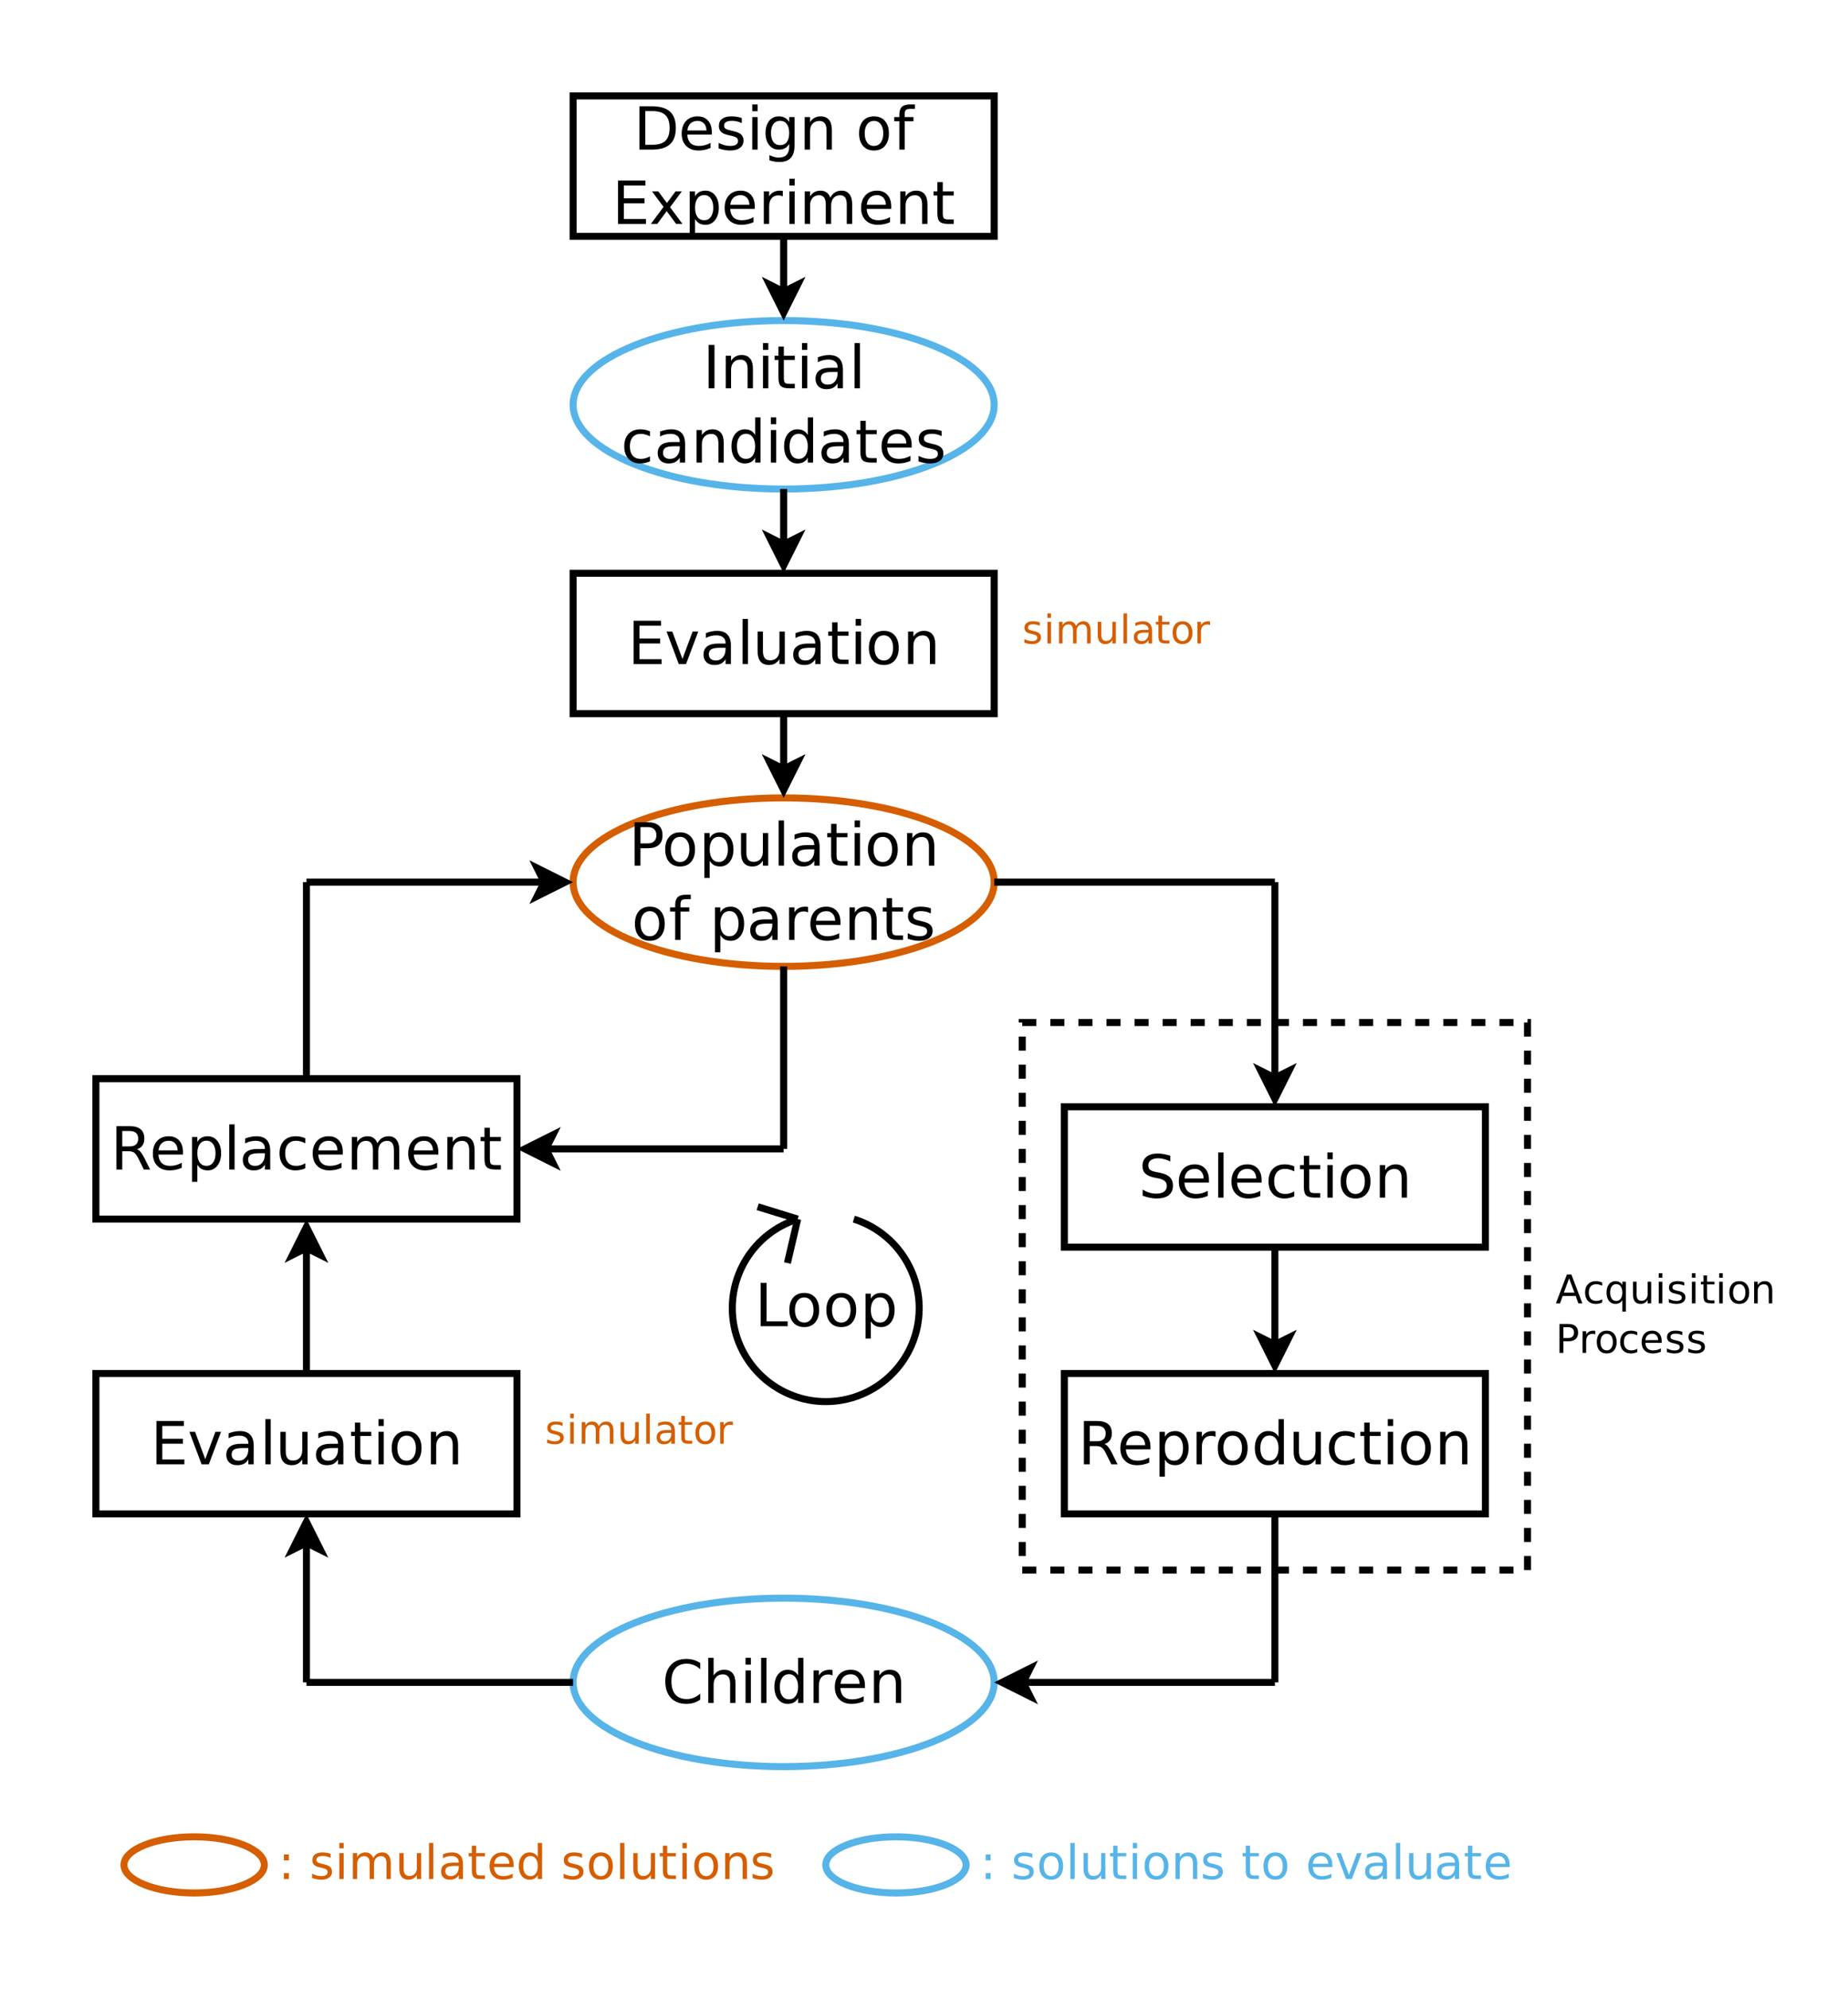 <?xml version="1.0" encoding="UTF-8"?>
<svg xmlns="http://www.w3.org/2000/svg" xmlns:xlink="http://www.w3.org/1999/xlink" width="395pt" height="425pt" viewBox="0 0 395 425" version="1.1">
<defs>
<g>
<symbol overflow="visible" id="glyph0-0">
<path style="stroke:none;" d="M 0.5 1.797 L 0.5 -7.156 L 5.578 -7.156 L 5.578 1.797 Z M 1.078 1.234 L 5.016 1.234 L 5.016 -6.594 L 1.078 -6.594 Z M 1.078 1.234 "/>
</symbol>
<symbol overflow="visible" id="glyph0-1">
<path style="stroke:none;" d="M 1.188 -1.266 L 2.234 -1.266 L 2.234 0 L 1.188 0 Z M 1.188 -5.25 L 2.234 -5.25 L 2.234 -3.984 L 1.188 -3.984 Z M 1.188 -5.25 "/>
</symbol>
<symbol overflow="visible" id="glyph0-2">
<path style="stroke:none;" d=""/>
</symbol>
<symbol overflow="visible" id="glyph0-3">
<path style="stroke:none;" d="M 4.5 -5.391 L 4.5 -4.531 C 4.238 -4.656 3.969 -4.75 3.688 -4.812 C 3.414 -4.883 3.129 -4.922 2.828 -4.922 C 2.379 -4.922 2.039 -4.852 1.812 -4.719 C 1.582 -4.582 1.469 -4.375 1.469 -4.094 C 1.469 -3.883 1.547 -3.719 1.703 -3.594 C 1.867 -3.469 2.195 -3.352 2.688 -3.25 L 3 -3.172 C 3.656 -3.035 4.117 -2.844 4.391 -2.594 C 4.66 -2.344 4.797 -1.988 4.797 -1.531 C 4.797 -1.02 4.594 -0.613 4.188 -0.312 C 3.781 -0.008 3.219 0.141 2.5 0.141 C 2.195 0.141 1.883 0.109 1.562 0.047 C 1.25 -0.004 0.91 -0.086 0.547 -0.203 L 0.547 -1.141 C 0.891 -0.961 1.223 -0.832 1.547 -0.75 C 1.867 -0.664 2.191 -0.625 2.516 -0.625 C 2.941 -0.625 3.27 -0.695 3.5 -0.844 C 3.738 -0.988 3.859 -1.195 3.859 -1.469 C 3.859 -1.707 3.773 -1.895 3.609 -2.031 C 3.441 -2.164 3.078 -2.297 2.516 -2.422 L 2.188 -2.484 C 1.625 -2.609 1.219 -2.789 0.969 -3.031 C 0.719 -3.281 0.594 -3.617 0.594 -4.047 C 0.594 -4.566 0.773 -4.969 1.141 -5.25 C 1.516 -5.539 2.039 -5.688 2.719 -5.688 C 3.062 -5.688 3.379 -5.66 3.672 -5.609 C 3.973 -5.566 4.25 -5.492 4.5 -5.391 Z M 4.5 -5.391 "/>
</symbol>
<symbol overflow="visible" id="glyph0-4">
<path style="stroke:none;" d="M 0.953 -5.547 L 1.875 -5.547 L 1.875 0 L 0.953 0 Z M 0.953 -7.719 L 1.875 -7.719 L 1.875 -6.562 L 0.953 -6.562 Z M 0.953 -7.719 "/>
</symbol>
<symbol overflow="visible" id="glyph0-5">
<path style="stroke:none;" d="M 5.281 -4.484 C 5.508 -4.898 5.781 -5.203 6.094 -5.391 C 6.414 -5.586 6.789 -5.688 7.219 -5.688 C 7.801 -5.688 8.25 -5.484 8.562 -5.078 C 8.875 -4.672 9.031 -4.098 9.031 -3.359 L 9.031 0 L 8.109 0 L 8.109 -3.328 C 8.109 -3.859 8.016 -4.25 7.828 -4.5 C 7.641 -4.758 7.352 -4.891 6.969 -4.891 C 6.5 -4.891 6.125 -4.734 5.844 -4.422 C 5.57 -4.109 5.438 -3.68 5.438 -3.141 L 5.438 0 L 4.516 0 L 4.516 -3.328 C 4.516 -3.859 4.422 -4.25 4.234 -4.5 C 4.047 -4.758 3.754 -4.891 3.359 -4.891 C 2.891 -4.891 2.52 -4.734 2.25 -4.422 C 1.977 -4.109 1.844 -3.68 1.844 -3.141 L 1.844 0 L 0.922 0 L 0.922 -5.547 L 1.844 -5.547 L 1.844 -4.688 C 2.051 -5.031 2.301 -5.281 2.594 -5.438 C 2.883 -5.602 3.227 -5.688 3.625 -5.688 C 4.031 -5.688 4.375 -5.582 4.656 -5.375 C 4.938 -5.176 5.145 -4.879 5.281 -4.484 Z M 5.281 -4.484 "/>
</symbol>
<symbol overflow="visible" id="glyph0-6">
<path style="stroke:none;" d="M 0.859 -2.188 L 0.859 -5.547 L 1.781 -5.547 L 1.781 -2.234 C 1.781 -1.703 1.879 -1.305 2.078 -1.047 C 2.285 -0.785 2.594 -0.656 3 -0.656 C 3.5 -0.656 3.891 -0.812 4.172 -1.125 C 4.461 -1.438 4.609 -1.863 4.609 -2.406 L 4.609 -5.547 L 5.516 -5.547 L 5.516 0 L 4.609 0 L 4.609 -0.859 C 4.379 -0.516 4.117 -0.258 3.828 -0.094 C 3.535 0.062 3.195 0.141 2.812 0.141 C 2.176 0.141 1.691 -0.055 1.359 -0.453 C 1.023 -0.848 0.859 -1.426 0.859 -2.188 Z M 3.156 -5.688 Z M 3.156 -5.688 "/>
</symbol>
<symbol overflow="visible" id="glyph0-7">
<path style="stroke:none;" d="M 0.953 -7.719 L 1.875 -7.719 L 1.875 0 L 0.953 0 Z M 0.953 -7.719 "/>
</symbol>
<symbol overflow="visible" id="glyph0-8">
<path style="stroke:none;" d="M 3.484 -2.797 C 2.742 -2.797 2.227 -2.707 1.938 -2.531 C 1.656 -2.363 1.516 -2.078 1.516 -1.672 C 1.516 -1.348 1.617 -1.094 1.828 -0.906 C 2.047 -0.719 2.344 -0.625 2.719 -0.625 C 3.219 -0.625 3.617 -0.801 3.922 -1.156 C 4.234 -1.52 4.391 -2 4.391 -2.594 L 4.391 -2.797 Z M 5.297 -3.172 L 5.297 0 L 4.391 0 L 4.391 -0.844 C 4.18 -0.508 3.922 -0.258 3.609 -0.094 C 3.297 0.062 2.914 0.141 2.469 0.141 C 1.895 0.141 1.441 -0.016 1.109 -0.328 C 0.773 -0.648 0.609 -1.078 0.609 -1.609 C 0.609 -2.234 0.816 -2.703 1.234 -3.016 C 1.648 -3.336 2.273 -3.5 3.109 -3.5 L 4.391 -3.5 L 4.391 -3.594 C 4.391 -4.008 4.25 -4.332 3.969 -4.562 C 3.695 -4.801 3.312 -4.922 2.812 -4.922 C 2.488 -4.922 2.176 -4.879 1.875 -4.797 C 1.582 -4.723 1.297 -4.609 1.016 -4.453 L 1.016 -5.297 C 1.348 -5.43 1.672 -5.531 1.984 -5.594 C 2.297 -5.656 2.602 -5.688 2.906 -5.688 C 3.707 -5.688 4.305 -5.477 4.703 -5.062 C 5.098 -4.645 5.297 -4.016 5.297 -3.172 Z M 5.297 -3.172 "/>
</symbol>
<symbol overflow="visible" id="glyph0-9">
<path style="stroke:none;" d="M 1.859 -7.125 L 1.859 -5.547 L 3.734 -5.547 L 3.734 -4.844 L 1.859 -4.844 L 1.859 -1.828 C 1.859 -1.379 1.922 -1.086 2.047 -0.953 C 2.172 -0.828 2.422 -0.766 2.797 -0.766 L 3.734 -0.766 L 3.734 0 L 2.797 0 C 2.098 0 1.613 -0.129 1.344 -0.391 C 1.07 -0.648 0.938 -1.129 0.938 -1.828 L 0.938 -4.844 L 0.266 -4.844 L 0.266 -5.547 L 0.938 -5.547 L 0.938 -7.125 Z M 1.859 -7.125 "/>
</symbol>
<symbol overflow="visible" id="glyph0-10">
<path style="stroke:none;" d="M 5.703 -3 L 5.703 -2.562 L 1.516 -2.562 C 1.555 -1.926 1.742 -1.441 2.078 -1.109 C 2.422 -0.785 2.895 -0.625 3.5 -0.625 C 3.844 -0.625 4.18 -0.664 4.516 -0.75 C 4.848 -0.844 5.176 -0.973 5.5 -1.141 L 5.5 -0.281 C 5.164 -0.145 4.828 -0.039 4.484 0.031 C 4.141 0.102 3.789 0.141 3.438 0.141 C 2.551 0.141 1.848 -0.113 1.328 -0.625 C 0.816 -1.145 0.562 -1.844 0.562 -2.719 C 0.562 -3.633 0.805 -4.359 1.297 -4.891 C 1.785 -5.422 2.445 -5.688 3.281 -5.688 C 4.031 -5.688 4.617 -5.445 5.047 -4.969 C 5.484 -4.488 5.703 -3.832 5.703 -3 Z M 4.797 -3.266 C 4.785 -3.766 4.645 -4.164 4.375 -4.469 C 4.102 -4.77 3.742 -4.922 3.297 -4.922 C 2.785 -4.922 2.375 -4.773 2.062 -4.484 C 1.758 -4.191 1.586 -3.785 1.547 -3.266 Z M 4.797 -3.266 "/>
</symbol>
<symbol overflow="visible" id="glyph0-11">
<path style="stroke:none;" d="M 4.609 -4.719 L 4.609 -7.719 L 5.531 -7.719 L 5.531 0 L 4.609 0 L 4.609 -0.828 C 4.422 -0.504 4.18 -0.258 3.891 -0.094 C 3.598 0.062 3.242 0.141 2.828 0.141 C 2.16 0.141 1.613 -0.125 1.188 -0.656 C 0.77 -1.195 0.562 -1.898 0.562 -2.766 C 0.562 -3.641 0.77 -4.344 1.188 -4.875 C 1.613 -5.414 2.16 -5.688 2.828 -5.688 C 3.242 -5.688 3.598 -5.602 3.891 -5.438 C 4.18 -5.281 4.422 -5.039 4.609 -4.719 Z M 1.5 -2.766 C 1.5 -2.098 1.633 -1.57 1.906 -1.188 C 2.188 -0.812 2.57 -0.625 3.062 -0.625 C 3.539 -0.625 3.914 -0.812 4.188 -1.188 C 4.469 -1.57 4.609 -2.098 4.609 -2.766 C 4.609 -3.441 4.469 -3.969 4.188 -4.344 C 3.914 -4.727 3.539 -4.922 3.062 -4.922 C 2.57 -4.922 2.188 -4.727 1.906 -4.344 C 1.633 -3.969 1.5 -3.441 1.5 -2.766 Z M 1.5 -2.766 "/>
</symbol>
<symbol overflow="visible" id="glyph0-12">
<path style="stroke:none;" d="M 3.109 -4.922 C 2.617 -4.922 2.227 -4.727 1.938 -4.344 C 1.656 -3.957 1.516 -3.43 1.516 -2.766 C 1.516 -2.109 1.656 -1.586 1.938 -1.203 C 2.227 -0.816 2.617 -0.625 3.109 -0.625 C 3.598 -0.625 3.984 -0.816 4.266 -1.203 C 4.547 -1.586 4.688 -2.109 4.688 -2.766 C 4.688 -3.43 4.547 -3.957 4.266 -4.344 C 3.984 -4.727 3.598 -4.922 3.109 -4.922 Z M 3.109 -5.688 C 3.898 -5.688 4.52 -5.426 4.969 -4.906 C 5.426 -4.395 5.656 -3.68 5.656 -2.766 C 5.656 -1.859 5.426 -1.145 4.969 -0.625 C 4.52 -0.113 3.898 0.141 3.109 0.141 C 2.316 0.141 1.691 -0.113 1.234 -0.625 C 0.785 -1.145 0.562 -1.859 0.562 -2.766 C 0.562 -3.68 0.785 -4.395 1.234 -4.906 C 1.691 -5.426 2.316 -5.688 3.109 -5.688 Z M 3.109 -5.688 "/>
</symbol>
<symbol overflow="visible" id="glyph0-13">
<path style="stroke:none;" d="M 5.578 -3.359 L 5.578 0 L 4.656 0 L 4.656 -3.328 C 4.656 -3.848 4.551 -4.238 4.344 -4.5 C 4.145 -4.758 3.844 -4.891 3.438 -4.891 C 2.938 -4.891 2.547 -4.734 2.266 -4.422 C 1.984 -4.109 1.844 -3.68 1.844 -3.141 L 1.844 0 L 0.922 0 L 0.922 -5.547 L 1.844 -5.547 L 1.844 -4.688 C 2.062 -5.02 2.316 -5.27 2.609 -5.438 C 2.91 -5.602 3.254 -5.688 3.641 -5.688 C 4.273 -5.688 4.754 -5.488 5.078 -5.094 C 5.41 -4.695 5.578 -4.117 5.578 -3.359 Z M 5.578 -3.359 "/>
</symbol>
<symbol overflow="visible" id="glyph0-14">
<path style="stroke:none;" d="M 0.297 -5.547 L 1.266 -5.547 L 3 -0.891 L 4.734 -5.547 L 5.703 -5.547 L 3.625 0 L 2.391 0 Z M 0.297 -5.547 "/>
</symbol>
<symbol overflow="visible" id="glyph1-0">
<path style="stroke:none;" d="M 0.625 2.25 L 0.625 -8.953 L 6.984 -8.953 L 6.984 2.25 Z M 1.344 1.531 L 6.281 1.531 L 6.281 -8.25 L 1.344 -8.25 Z M 1.344 1.531 "/>
</symbol>
<symbol overflow="visible" id="glyph1-1">
<path style="stroke:none;" d="M 2.5 -8.234 L 2.5 -1.031 L 4.016 -1.031 C 5.297 -1.031 6.227 -1.316 6.812 -1.891 C 7.406 -2.473 7.703 -3.391 7.703 -4.641 C 7.703 -5.879 7.406 -6.785 6.812 -7.359 C 6.227 -7.941 5.297 -8.234 4.016 -8.234 Z M 1.25 -9.266 L 3.828 -9.266 C 5.617 -9.266 6.93 -8.891 7.766 -8.141 C 8.609 -7.391 9.031 -6.223 9.031 -4.641 C 9.031 -3.047 8.609 -1.875 7.766 -1.125 C 6.922 -0.375 5.609 0 3.828 0 L 1.25 0 Z M 1.25 -9.266 "/>
</symbol>
<symbol overflow="visible" id="glyph1-2">
<path style="stroke:none;" d="M 7.141 -3.766 L 7.141 -3.203 L 1.891 -3.203 C 1.941 -2.41 2.176 -1.805 2.594 -1.391 C 3.02 -0.984 3.613 -0.781 4.375 -0.781 C 4.812 -0.781 5.234 -0.832 5.641 -0.938 C 6.055 -1.051 6.469 -1.219 6.875 -1.438 L 6.875 -0.359 C 6.469 -0.18 6.047 -0.047 5.609 0.047 C 5.18 0.141 4.742 0.188 4.297 0.188 C 3.191 0.188 2.316 -0.133 1.672 -0.781 C 1.023 -1.426 0.703 -2.301 0.703 -3.406 C 0.703 -4.539 1.008 -5.441 1.625 -6.109 C 2.238 -6.773 3.066 -7.109 4.109 -7.109 C 5.047 -7.109 5.785 -6.805 6.328 -6.203 C 6.867 -5.609 7.141 -4.797 7.141 -3.766 Z M 6 -4.094 C 5.988 -4.719 5.812 -5.211 5.469 -5.578 C 5.133 -5.953 4.688 -6.141 4.125 -6.141 C 3.477 -6.141 2.961 -5.957 2.578 -5.594 C 2.203 -5.238 1.984 -4.738 1.922 -4.094 Z M 6 -4.094 "/>
</symbol>
<symbol overflow="visible" id="glyph1-3">
<path style="stroke:none;" d="M 5.625 -6.75 L 5.625 -5.656 C 5.301 -5.82 4.961 -5.945 4.609 -6.031 C 4.266 -6.113 3.91 -6.156 3.547 -6.156 C 2.973 -6.156 2.547 -6.066 2.266 -5.891 C 1.984 -5.723 1.844 -5.469 1.844 -5.125 C 1.844 -4.852 1.941 -4.641 2.141 -4.484 C 2.348 -4.336 2.758 -4.195 3.375 -4.062 L 3.766 -3.969 C 4.566 -3.801 5.141 -3.555 5.484 -3.234 C 5.828 -2.922 6 -2.484 6 -1.922 C 6 -1.273 5.742 -0.758 5.234 -0.375 C 4.723 0 4.02 0.188 3.125 0.188 C 2.75 0.188 2.359 0.148 1.953 0.078 C 1.555 0.004 1.133 -0.102 0.688 -0.25 L 0.688 -1.438 C 1.113 -1.219 1.531 -1.051 1.938 -0.938 C 2.344 -0.832 2.75 -0.781 3.156 -0.781 C 3.688 -0.781 4.098 -0.867 4.391 -1.047 C 4.68 -1.234 4.828 -1.492 4.828 -1.828 C 4.828 -2.141 4.723 -2.379 4.516 -2.547 C 4.305 -2.711 3.848 -2.867 3.141 -3.016 L 2.734 -3.109 C 2.035 -3.266 1.523 -3.492 1.203 -3.797 C 0.891 -4.109 0.734 -4.531 0.734 -5.062 C 0.734 -5.719 0.961 -6.223 1.422 -6.578 C 1.891 -6.93 2.551 -7.109 3.406 -7.109 C 3.82 -7.109 4.219 -7.078 4.594 -7.016 C 4.969 -6.953 5.312 -6.863 5.625 -6.75 Z M 5.625 -6.75 "/>
</symbol>
<symbol overflow="visible" id="glyph1-4">
<path style="stroke:none;" d="M 1.203 -6.953 L 2.344 -6.953 L 2.344 0 L 1.203 0 Z M 1.203 -9.656 L 2.344 -9.656 L 2.344 -8.203 L 1.203 -8.203 Z M 1.203 -9.656 "/>
</symbol>
<symbol overflow="visible" id="glyph1-5">
<path style="stroke:none;" d="M 5.766 -3.547 C 5.766 -4.379 5.594 -5.02 5.25 -5.469 C 4.914 -5.926 4.441 -6.156 3.828 -6.156 C 3.211 -6.156 2.734 -5.926 2.391 -5.469 C 2.047 -5.02 1.875 -4.379 1.875 -3.547 C 1.875 -2.723 2.047 -2.082 2.391 -1.625 C 2.734 -1.176 3.211 -0.953 3.828 -0.953 C 4.441 -0.953 4.914 -1.176 5.25 -1.625 C 5.594 -2.082 5.766 -2.723 5.766 -3.547 Z M 6.906 -0.859 C 6.906 0.316 6.641 1.191 6.109 1.766 C 5.586 2.348 4.785 2.641 3.703 2.641 C 3.305 2.641 2.93 2.609 2.578 2.547 C 2.223 2.492 1.875 2.406 1.531 2.281 L 1.531 1.172 C 1.875 1.348 2.207 1.477 2.531 1.562 C 2.852 1.656 3.188 1.703 3.531 1.703 C 4.281 1.703 4.836 1.504 5.203 1.109 C 5.578 0.723 5.766 0.133 5.766 -0.656 L 5.766 -1.219 C 5.535 -0.812 5.234 -0.504 4.859 -0.297 C 4.492 -0.098 4.055 0 3.547 0 C 2.691 0 2.004 -0.32 1.484 -0.969 C 0.961 -1.625 0.703 -2.484 0.703 -3.547 C 0.703 -4.629 0.961 -5.492 1.484 -6.141 C 2.004 -6.785 2.691 -7.109 3.547 -7.109 C 4.055 -7.109 4.492 -7.004 4.859 -6.797 C 5.234 -6.598 5.535 -6.297 5.766 -5.891 L 5.766 -6.953 L 6.906 -6.953 Z M 6.906 -0.859 "/>
</symbol>
<symbol overflow="visible" id="glyph1-6">
<path style="stroke:none;" d="M 6.969 -4.188 L 6.969 0 L 5.828 0 L 5.828 -4.156 C 5.828 -4.812 5.695 -5.301 5.438 -5.625 C 5.188 -5.957 4.805 -6.125 4.297 -6.125 C 3.68 -6.125 3.191 -5.926 2.828 -5.531 C 2.473 -5.133 2.297 -4.598 2.297 -3.922 L 2.297 0 L 1.156 0 L 1.156 -6.953 L 2.297 -6.953 L 2.297 -5.875 C 2.566 -6.289 2.891 -6.598 3.266 -6.797 C 3.641 -7.004 4.066 -7.109 4.547 -7.109 C 5.348 -7.109 5.953 -6.859 6.359 -6.359 C 6.766 -5.867 6.969 -5.145 6.969 -4.188 Z M 6.969 -4.188 "/>
</symbol>
<symbol overflow="visible" id="glyph1-7">
<path style="stroke:none;" d=""/>
</symbol>
<symbol overflow="visible" id="glyph1-8">
<path style="stroke:none;" d="M 3.891 -6.141 C 3.273 -6.141 2.789 -5.898 2.438 -5.422 C 2.082 -4.953 1.906 -4.301 1.906 -3.469 C 1.906 -2.633 2.082 -1.977 2.438 -1.5 C 2.789 -1.02 3.273 -0.781 3.891 -0.781 C 4.492 -0.781 4.973 -1.02 5.328 -1.5 C 5.691 -1.988 5.875 -2.645 5.875 -3.469 C 5.875 -4.289 5.691 -4.941 5.328 -5.422 C 4.973 -5.898 4.492 -6.141 3.891 -6.141 Z M 3.891 -7.109 C 4.879 -7.109 5.656 -6.785 6.219 -6.141 C 6.789 -5.492 7.078 -4.602 7.078 -3.469 C 7.078 -2.332 6.789 -1.438 6.219 -0.781 C 5.656 -0.133 4.879 0.188 3.891 0.188 C 2.891 0.188 2.109 -0.133 1.547 -0.781 C 0.984 -1.438 0.703 -2.332 0.703 -3.469 C 0.703 -4.602 0.984 -5.492 1.547 -6.141 C 2.109 -6.785 2.891 -7.109 3.891 -7.109 Z M 3.891 -7.109 "/>
</symbol>
<symbol overflow="visible" id="glyph1-9">
<path style="stroke:none;" d="M 4.719 -9.656 L 4.719 -8.703 L 3.625 -8.703 C 3.219 -8.703 2.93 -8.617 2.766 -8.453 C 2.609 -8.285 2.531 -7.988 2.531 -7.562 L 2.531 -6.953 L 4.406 -6.953 L 4.406 -6.062 L 2.531 -6.062 L 2.531 0 L 1.391 0 L 1.391 -6.062 L 0.297 -6.062 L 0.297 -6.953 L 1.391 -6.953 L 1.391 -7.438 C 1.391 -8.207 1.566 -8.77 1.922 -9.125 C 2.285 -9.477 2.859 -9.656 3.641 -9.656 Z M 4.719 -9.656 "/>
</symbol>
<symbol overflow="visible" id="glyph1-10">
<path style="stroke:none;" d="M 1.25 -9.266 L 7.109 -9.266 L 7.109 -8.203 L 2.5 -8.203 L 2.5 -5.469 L 6.906 -5.469 L 6.906 -4.406 L 2.5 -4.406 L 2.5 -1.047 L 7.219 -1.047 L 7.219 0 L 1.25 0 Z M 1.25 -9.266 "/>
</symbol>
<symbol overflow="visible" id="glyph1-11">
<path style="stroke:none;" d="M 6.969 -6.953 L 4.453 -3.562 L 7.109 0 L 5.75 0 L 3.734 -2.734 L 1.719 0 L 0.359 0 L 3.062 -3.641 L 0.594 -6.953 L 1.938 -6.953 L 3.781 -4.469 L 5.625 -6.953 Z M 6.969 -6.953 "/>
</symbol>
<symbol overflow="visible" id="glyph1-12">
<path style="stroke:none;" d="M 2.297 -1.047 L 2.297 2.641 L 1.156 2.641 L 1.156 -6.953 L 2.297 -6.953 L 2.297 -5.891 C 2.535 -6.305 2.836 -6.613 3.203 -6.812 C 3.578 -7.008 4.016 -7.109 4.516 -7.109 C 5.359 -7.109 6.047 -6.773 6.578 -6.109 C 7.109 -5.441 7.375 -4.562 7.375 -3.469 C 7.375 -2.375 7.109 -1.488 6.578 -0.812 C 6.047 -0.145 5.359 0.188 4.516 0.188 C 4.016 0.188 3.578 0.086 3.203 -0.109 C 2.836 -0.316 2.535 -0.629 2.297 -1.047 Z M 6.188 -3.469 C 6.188 -4.301 6.008 -4.957 5.656 -5.438 C 5.312 -5.914 4.844 -6.156 4.25 -6.156 C 3.645 -6.156 3.164 -5.914 2.812 -5.438 C 2.469 -4.957 2.297 -4.301 2.297 -3.469 C 2.297 -2.625 2.469 -1.961 2.812 -1.484 C 3.164 -1.016 3.645 -0.781 4.25 -0.781 C 4.844 -0.781 5.312 -1.016 5.656 -1.484 C 6.008 -1.961 6.188 -2.625 6.188 -3.469 Z M 6.188 -3.469 "/>
</symbol>
<symbol overflow="visible" id="glyph1-13">
<path style="stroke:none;" d="M 5.219 -5.875 C 5.094 -5.945 4.953 -6 4.797 -6.031 C 4.648 -6.07 4.484 -6.094 4.297 -6.094 C 3.66 -6.094 3.164 -5.883 2.812 -5.469 C 2.469 -5.051 2.297 -4.445 2.297 -3.656 L 2.297 0 L 1.156 0 L 1.156 -6.953 L 2.297 -6.953 L 2.297 -5.875 C 2.535 -6.289 2.848 -6.598 3.234 -6.797 C 3.617 -7.004 4.086 -7.109 4.641 -7.109 C 4.711 -7.109 4.797 -7.102 4.891 -7.094 C 4.992 -7.082 5.102 -7.066 5.219 -7.047 Z M 5.219 -5.875 "/>
</symbol>
<symbol overflow="visible" id="glyph1-14">
<path style="stroke:none;" d="M 6.609 -5.609 C 6.891 -6.117 7.227 -6.492 7.625 -6.734 C 8.02 -6.984 8.488 -7.109 9.031 -7.109 C 9.75 -7.109 10.305 -6.852 10.703 -6.344 C 11.098 -5.844 11.297 -5.125 11.297 -4.188 L 11.297 0 L 10.141 0 L 10.141 -4.156 C 10.141 -4.82 10.02 -5.316 9.781 -5.641 C 9.551 -5.961 9.195 -6.125 8.719 -6.125 C 8.125 -6.125 7.656 -5.926 7.312 -5.531 C 6.969 -5.133 6.797 -4.598 6.797 -3.922 L 6.797 0 L 5.656 0 L 5.656 -4.156 C 5.656 -4.82 5.535 -5.316 5.297 -5.641 C 5.055 -5.961 4.691 -6.125 4.203 -6.125 C 3.617 -6.125 3.156 -5.926 2.812 -5.531 C 2.469 -5.133 2.297 -4.598 2.297 -3.922 L 2.297 0 L 1.156 0 L 1.156 -6.953 L 2.297 -6.953 L 2.297 -5.875 C 2.555 -6.289 2.867 -6.598 3.234 -6.797 C 3.598 -7.004 4.031 -7.109 4.531 -7.109 C 5.039 -7.109 5.473 -6.977 5.828 -6.719 C 6.18 -6.469 6.441 -6.098 6.609 -5.609 Z M 6.609 -5.609 "/>
</symbol>
<symbol overflow="visible" id="glyph1-15">
<path style="stroke:none;" d="M 2.328 -8.922 L 2.328 -6.953 L 4.672 -6.953 L 4.672 -6.062 L 2.328 -6.062 L 2.328 -2.281 C 2.328 -1.719 2.406 -1.352 2.562 -1.188 C 2.719 -1.031 3.031 -0.953 3.5 -0.953 L 4.672 -0.953 L 4.672 0 L 3.5 0 C 2.625 0 2.016 -0.16 1.672 -0.484 C 1.336 -0.816 1.172 -1.414 1.172 -2.281 L 1.172 -6.062 L 0.344 -6.062 L 0.344 -6.953 L 1.172 -6.953 L 1.172 -8.922 Z M 2.328 -8.922 "/>
</symbol>
<symbol overflow="visible" id="glyph1-16">
<path style="stroke:none;" d="M 1.25 -9.266 L 2.5 -9.266 L 2.5 0 L 1.25 0 Z M 1.25 -9.266 "/>
</symbol>
<symbol overflow="visible" id="glyph1-17">
<path style="stroke:none;" d="M 4.359 -3.484 C 3.43 -3.484 2.789 -3.379 2.438 -3.172 C 2.082 -2.961 1.906 -2.602 1.906 -2.094 C 1.906 -1.688 2.035 -1.363 2.297 -1.125 C 2.566 -0.895 2.93 -0.781 3.391 -0.781 C 4.023 -0.781 4.531 -1.004 4.906 -1.453 C 5.289 -1.898 5.484 -2.492 5.484 -3.234 L 5.484 -3.484 Z M 6.625 -3.969 L 6.625 0 L 5.484 0 L 5.484 -1.047 C 5.223 -0.629 4.898 -0.316 4.516 -0.109 C 4.129 0.086 3.656 0.188 3.094 0.188 C 2.375 0.188 1.805 -0.008 1.391 -0.406 C 0.973 -0.812 0.766 -1.348 0.766 -2.016 C 0.766 -2.797 1.023 -3.383 1.547 -3.781 C 2.066 -4.188 2.848 -4.391 3.891 -4.391 L 5.484 -4.391 L 5.484 -4.5 C 5.484 -5.02 5.312 -5.422 4.969 -5.703 C 4.625 -5.992 4.141 -6.141 3.516 -6.141 C 3.117 -6.141 2.734 -6.094 2.359 -6 C 1.984 -5.906 1.617 -5.766 1.266 -5.578 L 1.266 -6.625 C 1.68 -6.789 2.086 -6.91 2.484 -6.984 C 2.879 -7.066 3.266 -7.109 3.641 -7.109 C 4.641 -7.109 5.383 -6.848 5.875 -6.328 C 6.375 -5.805 6.625 -5.02 6.625 -3.969 Z M 6.625 -3.969 "/>
</symbol>
<symbol overflow="visible" id="glyph1-18">
<path style="stroke:none;" d="M 1.203 -9.656 L 2.344 -9.656 L 2.344 0 L 1.203 0 Z M 1.203 -9.656 "/>
</symbol>
<symbol overflow="visible" id="glyph1-19">
<path style="stroke:none;" d="M 6.203 -6.688 L 6.203 -5.609 C 5.879 -5.785 5.551 -5.914 5.219 -6 C 4.895 -6.094 4.57 -6.141 4.25 -6.141 C 3.5 -6.141 2.922 -5.906 2.516 -5.438 C 2.109 -4.969 1.906 -4.312 1.906 -3.469 C 1.906 -2.625 2.109 -1.961 2.516 -1.484 C 2.922 -1.016 3.5 -0.781 4.25 -0.781 C 4.57 -0.781 4.895 -0.82 5.219 -0.906 C 5.551 -1 5.879 -1.141 6.203 -1.328 L 6.203 -0.266 C 5.879 -0.117 5.547 -0.008 5.203 0.062 C 4.867 0.145 4.508 0.188 4.125 0.188 C 3.07 0.188 2.238 -0.141 1.625 -0.797 C 1.008 -1.461 0.703 -2.352 0.703 -3.469 C 0.703 -4.602 1.008 -5.492 1.625 -6.141 C 2.25 -6.785 3.102 -7.109 4.188 -7.109 C 4.539 -7.109 4.883 -7.07 5.219 -7 C 5.551 -6.926 5.879 -6.82 6.203 -6.688 Z M 6.203 -6.688 "/>
</symbol>
<symbol overflow="visible" id="glyph1-20">
<path style="stroke:none;" d="M 5.766 -5.891 L 5.766 -9.656 L 6.906 -9.656 L 6.906 0 L 5.766 0 L 5.766 -1.047 C 5.523 -0.629 5.223 -0.316 4.859 -0.109 C 4.492 0.086 4.055 0.188 3.547 0.188 C 2.703 0.188 2.016 -0.145 1.484 -0.812 C 0.961 -1.488 0.703 -2.375 0.703 -3.469 C 0.703 -4.562 0.961 -5.441 1.484 -6.109 C 2.016 -6.773 2.703 -7.109 3.547 -7.109 C 4.055 -7.109 4.492 -7.008 4.859 -6.812 C 5.223 -6.613 5.523 -6.305 5.766 -5.891 Z M 1.875 -3.469 C 1.875 -2.625 2.047 -1.961 2.391 -1.484 C 2.742 -1.016 3.223 -0.781 3.828 -0.781 C 4.422 -0.781 4.891 -1.016 5.234 -1.484 C 5.586 -1.961 5.766 -2.625 5.766 -3.469 C 5.766 -4.301 5.586 -4.957 5.234 -5.438 C 4.891 -5.914 4.422 -6.156 3.828 -6.156 C 3.223 -6.156 2.742 -5.914 2.391 -5.438 C 2.047 -4.957 1.875 -4.301 1.875 -3.469 Z M 1.875 -3.469 "/>
</symbol>
<symbol overflow="visible" id="glyph1-21">
<path style="stroke:none;" d="M 0.375 -6.953 L 1.594 -6.953 L 3.766 -1.109 L 5.938 -6.953 L 7.141 -6.953 L 4.531 0 L 2.984 0 Z M 0.375 -6.953 "/>
</symbol>
<symbol overflow="visible" id="glyph1-22">
<path style="stroke:none;" d="M 1.078 -2.734 L 1.078 -6.953 L 2.219 -6.953 L 2.219 -2.781 C 2.219 -2.125 2.344 -1.629 2.594 -1.297 C 2.852 -0.973 3.242 -0.812 3.766 -0.812 C 4.379 -0.812 4.863 -1.004 5.219 -1.391 C 5.57 -1.785 5.75 -2.328 5.75 -3.016 L 5.75 -6.953 L 6.891 -6.953 L 6.891 0 L 5.75 0 L 5.75 -1.062 C 5.477 -0.645 5.16 -0.332 4.797 -0.125 C 4.43 0.082 4.004 0.188 3.516 0.188 C 2.711 0.188 2.102 -0.062 1.688 -0.562 C 1.281 -1.062 1.078 -1.785 1.078 -2.734 Z M 3.953 -7.109 Z M 3.953 -7.109 "/>
</symbol>
<symbol overflow="visible" id="glyph1-23">
<path style="stroke:none;" d="M 2.5 -8.234 L 2.5 -4.75 L 4.078 -4.75 C 4.66 -4.75 5.109 -4.898 5.422 -5.203 C 5.742 -5.504 5.906 -5.938 5.906 -6.5 C 5.906 -7.051 5.742 -7.477 5.422 -7.781 C 5.109 -8.082 4.66 -8.234 4.078 -8.234 Z M 1.25 -9.266 L 4.078 -9.266 C 5.109 -9.266 5.891 -9.031 6.422 -8.562 C 6.953 -8.094 7.219 -7.406 7.219 -6.5 C 7.219 -5.582 6.953 -4.891 6.422 -4.422 C 5.891 -3.953 5.109 -3.719 4.078 -3.719 L 2.5 -3.719 L 2.5 0 L 1.25 0 Z M 1.25 -9.266 "/>
</symbol>
<symbol overflow="visible" id="glyph1-24">
<path style="stroke:none;" d="M 6.797 -8.953 L 6.797 -7.734 C 6.316 -7.961 5.863 -8.129 5.438 -8.234 C 5.02 -8.348 4.617 -8.406 4.234 -8.406 C 3.547 -8.406 3.016 -8.27 2.641 -8 C 2.273 -7.738 2.094 -7.367 2.094 -6.891 C 2.094 -6.473 2.211 -6.16 2.453 -5.953 C 2.703 -5.742 3.172 -5.578 3.859 -5.453 L 4.625 -5.297 C 5.551 -5.117 6.238 -4.805 6.688 -4.359 C 7.133 -3.91 7.359 -3.312 7.359 -2.562 C 7.359 -1.656 7.055 -0.969 6.453 -0.5 C 5.848 -0.039 4.969 0.188 3.812 0.188 C 3.375 0.188 2.906 0.133 2.406 0.031 C 1.914 -0.07 1.406 -0.219 0.875 -0.406 L 0.875 -1.703 C 1.383 -1.41 1.879 -1.191 2.359 -1.047 C 2.848 -0.91 3.332 -0.844 3.812 -0.844 C 4.52 -0.844 5.066 -0.984 5.453 -1.266 C 5.848 -1.547 6.047 -1.945 6.047 -2.469 C 6.047 -2.914 5.906 -3.266 5.625 -3.516 C 5.344 -3.773 4.883 -3.973 4.25 -4.109 L 3.484 -4.25 C 2.555 -4.438 1.883 -4.727 1.469 -5.125 C 1.051 -5.52 0.844 -6.07 0.844 -6.781 C 0.844 -7.602 1.129 -8.25 1.703 -8.719 C 2.273 -9.188 3.07 -9.422 4.094 -9.422 C 4.52 -9.422 4.957 -9.379 5.406 -9.297 C 5.863 -9.223 6.328 -9.109 6.797 -8.953 Z M 6.797 -8.953 "/>
</symbol>
<symbol overflow="visible" id="glyph1-25">
<path style="stroke:none;" d="M 5.641 -4.344 C 5.91 -4.25 6.172 -4.051 6.422 -3.75 C 6.672 -3.457 6.926 -3.051 7.188 -2.531 L 8.453 0 L 7.109 0 L 5.938 -2.375 C 5.625 -3 5.32 -3.41 5.031 -3.609 C 4.75 -3.805 4.359 -3.906 3.859 -3.906 L 2.5 -3.906 L 2.5 0 L 1.25 0 L 1.25 -9.266 L 4.078 -9.266 C 5.129 -9.266 5.914 -9.039 6.438 -8.594 C 6.957 -8.156 7.219 -7.488 7.219 -6.594 C 7.219 -6.008 7.082 -5.523 6.812 -5.141 C 6.539 -4.754 6.148 -4.488 5.641 -4.344 Z M 2.5 -8.234 L 2.5 -4.938 L 4.078 -4.938 C 4.68 -4.938 5.133 -5.078 5.438 -5.359 C 5.75 -5.641 5.906 -6.051 5.906 -6.594 C 5.906 -7.133 5.75 -7.539 5.438 -7.812 C 5.133 -8.094 4.68 -8.234 4.078 -8.234 Z M 2.5 -8.234 "/>
</symbol>
<symbol overflow="visible" id="glyph1-26">
<path style="stroke:none;" d="M 8.188 -8.547 L 8.188 -7.219 C 7.758 -7.613 7.305 -7.91 6.828 -8.109 C 6.348 -8.305 5.844 -8.406 5.312 -8.406 C 4.25 -8.406 3.438 -8.078 2.875 -7.422 C 2.312 -6.773 2.031 -5.844 2.031 -4.625 C 2.031 -3.406 2.312 -2.469 2.875 -1.812 C 3.438 -1.164 4.25 -0.844 5.312 -0.844 C 5.844 -0.844 6.348 -0.941 6.828 -1.141 C 7.305 -1.336 7.758 -1.629 8.188 -2.016 L 8.188 -0.719 C 7.75 -0.414 7.281 -0.188 6.781 -0.031 C 6.289 0.113 5.773 0.188 5.234 0.188 C 3.828 0.188 2.723 -0.238 1.922 -1.094 C 1.117 -1.957 0.719 -3.133 0.719 -4.625 C 0.719 -6.113 1.117 -7.285 1.922 -8.141 C 2.723 -8.992 3.828 -9.422 5.234 -9.422 C 5.785 -9.422 6.305 -9.348 6.797 -9.203 C 7.285 -9.055 7.75 -8.836 8.188 -8.547 Z M 8.188 -8.547 "/>
</symbol>
<symbol overflow="visible" id="glyph1-27">
<path style="stroke:none;" d="M 6.969 -4.188 L 6.969 0 L 5.828 0 L 5.828 -4.156 C 5.828 -4.812 5.695 -5.301 5.438 -5.625 C 5.188 -5.957 4.805 -6.125 4.297 -6.125 C 3.68 -6.125 3.191 -5.926 2.828 -5.531 C 2.473 -5.133 2.297 -4.598 2.297 -3.922 L 2.297 0 L 1.156 0 L 1.156 -9.656 L 2.297 -9.656 L 2.297 -5.875 C 2.566 -6.289 2.891 -6.598 3.266 -6.797 C 3.641 -7.004 4.066 -7.109 4.547 -7.109 C 5.348 -7.109 5.953 -6.859 6.359 -6.359 C 6.766 -5.867 6.969 -5.145 6.969 -4.188 Z M 6.969 -4.188 "/>
</symbol>
<symbol overflow="visible" id="glyph1-28">
<path style="stroke:none;" d="M 1.25 -9.266 L 2.5 -9.266 L 2.5 -1.047 L 7.016 -1.047 L 7.016 0 L 1.25 0 Z M 1.25 -9.266 "/>
</symbol>
<symbol overflow="visible" id="glyph2-0">
<path style="stroke:none;" d="M 0.422 1.5 L 0.422 -5.969 L 4.656 -5.969 L 4.656 1.5 Z M 0.891 1.031 L 4.188 1.031 L 4.188 -5.5 L 0.891 -5.5 Z M 0.891 1.031 "/>
</symbol>
<symbol overflow="visible" id="glyph2-1">
<path style="stroke:none;" d="M 2.891 -5.344 L 1.766 -2.281 L 4.031 -2.281 Z M 2.422 -6.172 L 3.375 -6.172 L 5.719 0 L 4.859 0 L 4.297 -1.578 L 1.516 -1.578 L 0.953 0 L 0.062 0 Z M 2.422 -6.172 "/>
</symbol>
<symbol overflow="visible" id="glyph2-2">
<path style="stroke:none;" d="M 4.125 -4.453 L 4.125 -3.75 C 3.914 -3.863 3.703 -3.945 3.484 -4 C 3.266 -4.062 3.047 -4.094 2.828 -4.094 C 2.336 -4.094 1.953 -3.938 1.672 -3.625 C 1.398 -3.312 1.266 -2.875 1.266 -2.312 C 1.266 -1.75 1.398 -1.312 1.672 -1 C 1.953 -0.688 2.336 -0.531 2.828 -0.531 C 3.047 -0.531 3.266 -0.555 3.484 -0.609 C 3.703 -0.672 3.914 -0.758 4.125 -0.875 L 4.125 -0.172 C 3.914 -0.078 3.695 -0.004 3.469 0.047 C 3.238 0.098 3 0.125 2.75 0.125 C 2.051 0.125 1.492 -0.094 1.078 -0.531 C 0.672 -0.969 0.469 -1.562 0.469 -2.312 C 0.469 -3.062 0.676 -3.656 1.094 -4.094 C 1.508 -4.531 2.078 -4.75 2.797 -4.75 C 3.023 -4.75 3.25 -4.723 3.469 -4.672 C 3.695 -4.617 3.914 -4.547 4.125 -4.453 Z M 4.125 -4.453 "/>
</symbol>
<symbol overflow="visible" id="glyph2-3">
<path style="stroke:none;" d="M 1.25 -2.312 C 1.25 -1.75 1.363 -1.305 1.594 -0.984 C 1.82 -0.672 2.141 -0.516 2.547 -0.516 C 2.953 -0.516 3.27 -0.672 3.5 -0.984 C 3.727 -1.305 3.844 -1.75 3.844 -2.312 C 3.844 -2.875 3.727 -3.312 3.5 -3.625 C 3.27 -3.945 2.953 -4.109 2.547 -4.109 C 2.141 -4.109 1.82 -3.945 1.594 -3.625 C 1.363 -3.312 1.25 -2.875 1.25 -2.312 Z M 3.844 -0.688 C 3.688 -0.414 3.484 -0.211 3.234 -0.078 C 2.992 0.055 2.703 0.125 2.359 0.125 C 1.797 0.125 1.336 -0.098 0.984 -0.547 C 0.641 -0.992 0.469 -1.582 0.469 -2.312 C 0.469 -3.039 0.641 -3.629 0.984 -4.078 C 1.336 -4.523 1.797 -4.75 2.359 -4.75 C 2.703 -4.75 2.992 -4.68 3.234 -4.547 C 3.484 -4.41 3.688 -4.203 3.844 -3.922 L 3.844 -4.625 L 4.609 -4.625 L 4.609 1.766 L 3.844 1.766 Z M 3.844 -0.688 "/>
</symbol>
<symbol overflow="visible" id="glyph2-4">
<path style="stroke:none;" d="M 0.719 -1.828 L 0.719 -4.625 L 1.484 -4.625 L 1.484 -1.859 C 1.484 -1.422 1.566 -1.094 1.734 -0.875 C 1.91 -0.656 2.164 -0.547 2.5 -0.547 C 2.914 -0.547 3.242 -0.676 3.484 -0.938 C 3.723 -1.195 3.844 -1.551 3.844 -2 L 3.844 -4.625 L 4.594 -4.625 L 4.594 0 L 3.844 0 L 3.844 -0.719 C 3.656 -0.438 3.438 -0.223 3.188 -0.078 C 2.945 0.055 2.664 0.125 2.344 0.125 C 1.812 0.125 1.406 -0.039 1.125 -0.375 C 0.852 -0.707 0.719 -1.191 0.719 -1.828 Z M 2.641 -4.75 Z M 2.641 -4.75 "/>
</symbol>
<symbol overflow="visible" id="glyph2-5">
<path style="stroke:none;" d="M 0.797 -4.625 L 1.562 -4.625 L 1.562 0 L 0.797 0 Z M 0.797 -6.438 L 1.562 -6.438 L 1.562 -5.469 L 0.797 -5.469 Z M 0.797 -6.438 "/>
</symbol>
<symbol overflow="visible" id="glyph2-6">
<path style="stroke:none;" d="M 3.75 -4.5 L 3.75 -3.781 C 3.531 -3.883 3.305 -3.961 3.078 -4.016 C 2.848 -4.078 2.609 -4.109 2.359 -4.109 C 1.984 -4.109 1.703 -4.051 1.516 -3.938 C 1.328 -3.82 1.234 -3.645 1.234 -3.406 C 1.234 -3.227 1.301 -3.086 1.438 -2.984 C 1.57 -2.891 1.844 -2.797 2.25 -2.703 L 2.5 -2.656 C 3.039 -2.539 3.426 -2.375 3.656 -2.156 C 3.883 -1.945 4 -1.656 4 -1.281 C 4 -0.844 3.828 -0.5 3.484 -0.25 C 3.148 0 2.68 0.125 2.078 0.125 C 1.836 0.125 1.582 0.098 1.312 0.047 C 1.039 -0.004 0.754 -0.078 0.453 -0.172 L 0.453 -0.953 C 0.734 -0.805 1.008 -0.695 1.281 -0.625 C 1.562 -0.551 1.832 -0.516 2.094 -0.516 C 2.457 -0.516 2.734 -0.578 2.922 -0.703 C 3.117 -0.828 3.219 -1 3.219 -1.219 C 3.219 -1.426 3.145 -1.582 3 -1.688 C 2.863 -1.801 2.562 -1.91 2.094 -2.016 L 1.828 -2.078 C 1.359 -2.172 1.016 -2.32 0.797 -2.531 C 0.586 -2.738 0.484 -3.02 0.484 -3.375 C 0.484 -3.812 0.641 -4.148 0.953 -4.391 C 1.266 -4.629 1.703 -4.75 2.266 -4.75 C 2.547 -4.75 2.812 -4.727 3.062 -4.688 C 3.312 -4.645 3.539 -4.582 3.75 -4.5 Z M 3.75 -4.5 "/>
</symbol>
<symbol overflow="visible" id="glyph2-7">
<path style="stroke:none;" d="M 1.547 -5.953 L 1.547 -4.625 L 3.125 -4.625 L 3.125 -4.047 L 1.547 -4.047 L 1.547 -1.531 C 1.547 -1.145 1.598 -0.898 1.703 -0.797 C 1.805 -0.691 2.02 -0.641 2.344 -0.641 L 3.125 -0.641 L 3.125 0 L 2.344 0 C 1.75 0 1.336 -0.109 1.109 -0.328 C 0.891 -0.547 0.781 -0.945 0.781 -1.531 L 0.781 -4.047 L 0.234 -4.047 L 0.234 -4.625 L 0.781 -4.625 L 0.781 -5.953 Z M 1.547 -5.953 "/>
</symbol>
<symbol overflow="visible" id="glyph2-8">
<path style="stroke:none;" d="M 2.594 -4.094 C 2.188 -4.094 1.863 -3.93 1.625 -3.609 C 1.383 -3.297 1.266 -2.863 1.266 -2.312 C 1.266 -1.758 1.383 -1.32 1.625 -1 C 1.863 -0.688 2.188 -0.531 2.594 -0.531 C 3 -0.531 3.316 -0.688 3.547 -1 C 3.785 -1.32 3.906 -1.758 3.906 -2.312 C 3.906 -2.863 3.785 -3.297 3.547 -3.609 C 3.316 -3.93 3 -4.094 2.594 -4.094 Z M 2.594 -4.75 C 3.25 -4.75 3.766 -4.531 4.141 -4.094 C 4.523 -3.664 4.719 -3.07 4.719 -2.312 C 4.719 -1.551 4.523 -0.953 4.141 -0.516 C 3.766 -0.086 3.25 0.125 2.594 0.125 C 1.926 0.125 1.406 -0.086 1.031 -0.516 C 0.656 -0.953 0.469 -1.551 0.469 -2.312 C 0.469 -3.07 0.656 -3.664 1.031 -4.094 C 1.406 -4.531 1.926 -4.75 2.594 -4.75 Z M 2.594 -4.75 "/>
</symbol>
<symbol overflow="visible" id="glyph2-9">
<path style="stroke:none;" d="M 4.641 -2.797 L 4.641 0 L 3.891 0 L 3.891 -2.766 C 3.891 -3.203 3.801 -3.531 3.625 -3.75 C 3.457 -3.969 3.203 -4.078 2.859 -4.078 C 2.453 -4.078 2.129 -3.945 1.891 -3.688 C 1.648 -3.426 1.531 -3.07 1.531 -2.625 L 1.531 0 L 0.766 0 L 0.766 -4.625 L 1.531 -4.625 L 1.531 -3.906 C 1.719 -4.188 1.93 -4.395 2.172 -4.531 C 2.422 -4.676 2.707 -4.75 3.031 -4.75 C 3.562 -4.75 3.961 -4.582 4.234 -4.25 C 4.504 -3.914 4.641 -3.43 4.641 -2.797 Z M 4.641 -2.797 "/>
</symbol>
<symbol overflow="visible" id="glyph2-10">
<path style="stroke:none;" d="M 1.672 -5.484 L 1.672 -3.172 L 2.719 -3.172 C 3.102 -3.172 3.398 -3.27 3.609 -3.469 C 3.828 -3.664 3.938 -3.953 3.938 -4.328 C 3.938 -4.703 3.828 -4.988 3.609 -5.188 C 3.398 -5.383 3.102 -5.484 2.719 -5.484 Z M 0.828 -6.172 L 2.719 -6.172 C 3.406 -6.172 3.926 -6.016 4.281 -5.703 C 4.633 -5.391 4.812 -4.93 4.812 -4.328 C 4.812 -3.723 4.633 -3.266 4.281 -2.953 C 3.926 -2.641 3.406 -2.484 2.719 -2.484 L 1.672 -2.484 L 1.672 0 L 0.828 0 Z M 0.828 -6.172 "/>
</symbol>
<symbol overflow="visible" id="glyph2-11">
<path style="stroke:none;" d="M 3.484 -3.922 C 3.398 -3.973 3.305 -4.008 3.203 -4.031 C 3.098 -4.051 2.988 -4.062 2.875 -4.062 C 2.438 -4.062 2.102 -3.922 1.875 -3.641 C 1.645 -3.359 1.531 -2.957 1.531 -2.438 L 1.531 0 L 0.766 0 L 0.766 -4.625 L 1.531 -4.625 L 1.531 -3.906 C 1.695 -4.188 1.906 -4.395 2.156 -4.531 C 2.414 -4.676 2.727 -4.75 3.094 -4.75 C 3.145 -4.75 3.203 -4.742 3.266 -4.734 C 3.328 -4.723 3.398 -4.711 3.484 -4.703 Z M 3.484 -3.922 "/>
</symbol>
<symbol overflow="visible" id="glyph2-12">
<path style="stroke:none;" d="M 4.766 -2.5 L 4.766 -2.141 L 1.266 -2.141 C 1.297 -1.609 1.453 -1.207 1.734 -0.938 C 2.016 -0.664 2.41 -0.531 2.922 -0.531 C 3.211 -0.531 3.492 -0.562 3.766 -0.625 C 4.035 -0.695 4.305 -0.805 4.578 -0.953 L 4.578 -0.234 C 4.305 -0.117 4.023 -0.031 3.734 0.031 C 3.453 0.094 3.164 0.125 2.875 0.125 C 2.133 0.125 1.547 -0.086 1.109 -0.516 C 0.68 -0.953 0.469 -1.535 0.469 -2.266 C 0.469 -3.023 0.672 -3.629 1.078 -4.078 C 1.492 -4.523 2.047 -4.75 2.734 -4.75 C 3.359 -4.75 3.852 -4.547 4.219 -4.141 C 4.582 -3.742 4.766 -3.195 4.766 -2.5 Z M 4 -2.734 C 3.988 -3.148 3.867 -3.477 3.641 -3.719 C 3.422 -3.969 3.125 -4.094 2.75 -4.094 C 2.32 -4.094 1.977 -3.973 1.719 -3.734 C 1.469 -3.492 1.32 -3.156 1.281 -2.719 Z M 4 -2.734 "/>
</symbol>
<symbol overflow="visible" id="glyph2-13">
<path style="stroke:none;" d="M 4.406 -3.75 C 4.594 -4.082 4.816 -4.332 5.078 -4.5 C 5.348 -4.664 5.66 -4.75 6.016 -4.75 C 6.504 -4.75 6.879 -4.578 7.141 -4.234 C 7.398 -3.898 7.531 -3.422 7.531 -2.797 L 7.531 0 L 6.766 0 L 6.766 -2.766 C 6.766 -3.211 6.688 -3.539 6.531 -3.75 C 6.375 -3.969 6.133 -4.078 5.812 -4.078 C 5.414 -4.078 5.102 -3.945 4.875 -3.688 C 4.645 -3.426 4.531 -3.07 4.531 -2.625 L 4.531 0 L 3.766 0 L 3.766 -2.766 C 3.766 -3.211 3.688 -3.539 3.531 -3.75 C 3.375 -3.969 3.129 -4.078 2.797 -4.078 C 2.41 -4.078 2.102 -3.945 1.875 -3.688 C 1.645 -3.426 1.531 -3.07 1.531 -2.625 L 1.531 0 L 0.766 0 L 0.766 -4.625 L 1.531 -4.625 L 1.531 -3.906 C 1.707 -4.195 1.914 -4.41 2.156 -4.547 C 2.395 -4.68 2.68 -4.75 3.016 -4.75 C 3.359 -4.75 3.645 -4.66 3.875 -4.484 C 4.113 -4.316 4.289 -4.07 4.406 -3.75 Z M 4.406 -3.75 "/>
</symbol>
<symbol overflow="visible" id="glyph2-14">
<path style="stroke:none;" d="M 0.797 -6.438 L 1.562 -6.438 L 1.562 0 L 0.797 0 Z M 0.797 -6.438 "/>
</symbol>
<symbol overflow="visible" id="glyph2-15">
<path style="stroke:none;" d="M 2.906 -2.328 C 2.289 -2.328 1.863 -2.254 1.625 -2.109 C 1.383 -1.973 1.266 -1.734 1.266 -1.391 C 1.266 -1.129 1.352 -0.914 1.531 -0.75 C 1.707 -0.594 1.953 -0.516 2.266 -0.516 C 2.68 -0.516 3.016 -0.664 3.266 -0.969 C 3.523 -1.27 3.656 -1.664 3.656 -2.156 L 3.656 -2.328 Z M 4.422 -2.641 L 4.422 0 L 3.656 0 L 3.656 -0.703 C 3.488 -0.422 3.273 -0.211 3.016 -0.078 C 2.754 0.055 2.438 0.125 2.062 0.125 C 1.582 0.125 1.203 -0.004 0.922 -0.266 C 0.648 -0.535 0.516 -0.895 0.516 -1.344 C 0.516 -1.863 0.688 -2.254 1.031 -2.516 C 1.383 -2.785 1.906 -2.922 2.594 -2.922 L 3.656 -2.922 L 3.656 -3 C 3.656 -3.344 3.539 -3.609 3.312 -3.797 C 3.082 -3.992 2.758 -4.094 2.344 -4.094 C 2.082 -4.094 1.82 -4.062 1.562 -4 C 1.312 -3.938 1.07 -3.844 0.844 -3.719 L 0.844 -4.422 C 1.125 -4.523 1.395 -4.602 1.656 -4.656 C 1.914 -4.719 2.172 -4.75 2.422 -4.75 C 3.086 -4.75 3.586 -4.57 3.922 -4.219 C 4.254 -3.875 4.422 -3.348 4.422 -2.641 Z M 4.422 -2.641 "/>
</symbol>
</g>
</defs>
<g id="surface8309">
<rect x="0" y="0" width="395" height="425" style="fill:rgb(100%,100%,100%);fill-opacity:1;stroke:none;"/>
<path style="fill:none;stroke-width:0.1;stroke-linecap:butt;stroke-linejoin:miter;stroke:rgb(100%,100%,100%);stroke-opacity:1;stroke-miterlimit:10;" d="M 5 -0.2 L 18 -0.2 L 18 13.8 L 5 13.8 Z M 5 -0.2 " transform="matrix(30,0,0,30,-147.5,8.5)"/>
<path style="fill:none;stroke-width:0.05;stroke-linecap:butt;stroke-linejoin:miter;stroke:rgb(0%,0%,0%);stroke-opacity:1;stroke-dasharray:0.1,0.1;stroke-miterlimit:10;" d="M 12.2 7 L 15.8 7 L 15.8 10.9 L 12.2 10.9 Z M 12.2 7 " transform="matrix(30,0,0,30,-147.5,8.5)"/>
<path style="fill:none;stroke-width:0.05;stroke-linecap:butt;stroke-linejoin:miter;stroke:rgb(83.529%,36.863%,0%);stroke-opacity:1;stroke-miterlimit:10;" d="M 12 6 C 12 6.331 11.328 6.6 10.5 6.6 C 9.672 6.6 9 6.331 9 6 C 9 5.669 9.672 5.4 10.5 5.4 C 11.328 5.4 12 5.669 12 6 " transform="matrix(30,0,0,30,-147.5,8.5)"/>
<path style="fill-rule:evenodd;fill:rgb(100%,100%,100%);fill-opacity:1;stroke-width:0.05;stroke-linecap:butt;stroke-linejoin:miter;stroke:rgb(83.529%,36.863%,0%);stroke-opacity:1;stroke-miterlimit:10;" d="M 6.8 13 C 6.8 13.11 6.576 13.2 6.3 13.2 C 6.024 13.2 5.8 13.11 5.8 13 C 5.8 12.89 6.024 12.8 6.3 12.8 C 6.576 12.8 6.8 12.89 6.8 13 " transform="matrix(30,0,0,30,-147.5,8.5)"/>
<g style="fill:rgb(83.529%,36.863%,0%);fill-opacity:1;">
  <use xlink:href="#glyph0-1" x="59.5" y="401.524"/>
  <use xlink:href="#glyph0-2" x="62.833" y="401.524"/>
  <use xlink:href="#glyph0-3" x="66.167" y="401.524"/>
  <use xlink:href="#glyph0-4" x="71.583" y="401.524"/>
  <use xlink:href="#glyph0-5" x="74.5" y="401.524"/>
  <use xlink:href="#glyph0-6" x="84.5" y="401.524"/>
  <use xlink:href="#glyph0-7" x="90.75" y="401.524"/>
  <use xlink:href="#glyph0-8" x="93.667" y="401.524"/>
  <use xlink:href="#glyph0-9" x="99.917" y="401.524"/>
  <use xlink:href="#glyph0-10" x="104.083" y="401.524"/>
  <use xlink:href="#glyph0-11" x="110.333" y="401.524"/>
  <use xlink:href="#glyph0-2" x="116.583" y="401.524"/>
  <use xlink:href="#glyph0-3" x="119.917" y="401.524"/>
  <use xlink:href="#glyph0-12" x="125.333" y="401.524"/>
  <use xlink:href="#glyph0-7" x="131.583" y="401.524"/>
  <use xlink:href="#glyph0-6" x="134.5" y="401.524"/>
  <use xlink:href="#glyph0-9" x="140.75" y="401.524"/>
  <use xlink:href="#glyph0-4" x="144.917" y="401.524"/>
  <use xlink:href="#glyph0-12" x="147.833" y="401.524"/>
  <use xlink:href="#glyph0-13" x="154.083" y="401.524"/>
  <use xlink:href="#glyph0-3" x="160.333" y="401.524"/>
</g>
<path style="fill-rule:evenodd;fill:rgb(100%,100%,100%);fill-opacity:1;stroke-width:0.05;stroke-linecap:butt;stroke-linejoin:miter;stroke:rgb(33.725%,70.588%,91.373%);stroke-opacity:1;stroke-miterlimit:10;" d="M 11.8 13 C 11.8 13.11 11.576 13.2 11.3 13.2 C 11.024 13.2 10.8 13.11 10.8 13 C 10.8 12.89 11.024 12.8 11.3 12.8 C 11.576 12.8 11.8 12.89 11.8 13 " transform="matrix(30,0,0,30,-147.5,8.5)"/>
<g style="fill:rgb(33.725%,70.588%,91.373%);fill-opacity:1;">
  <use xlink:href="#glyph0-1" x="209.5" y="401.524"/>
  <use xlink:href="#glyph0-2" x="212.833" y="401.524"/>
  <use xlink:href="#glyph0-3" x="216.167" y="401.524"/>
  <use xlink:href="#glyph0-12" x="221.583" y="401.524"/>
  <use xlink:href="#glyph0-7" x="227.833" y="401.524"/>
  <use xlink:href="#glyph0-6" x="230.75" y="401.524"/>
  <use xlink:href="#glyph0-9" x="237" y="401.524"/>
  <use xlink:href="#glyph0-4" x="241.167" y="401.524"/>
  <use xlink:href="#glyph0-12" x="244.083" y="401.524"/>
  <use xlink:href="#glyph0-13" x="250.333" y="401.524"/>
  <use xlink:href="#glyph0-3" x="256.583" y="401.524"/>
  <use xlink:href="#glyph0-2" x="262" y="401.524"/>
  <use xlink:href="#glyph0-9" x="265.333" y="401.524"/>
  <use xlink:href="#glyph0-12" x="269.5" y="401.524"/>
  <use xlink:href="#glyph0-2" x="275.75" y="401.524"/>
  <use xlink:href="#glyph0-10" x="279.083" y="401.524"/>
  <use xlink:href="#glyph0-14" x="285.333" y="401.524"/>
  <use xlink:href="#glyph0-8" x="291.167" y="401.524"/>
  <use xlink:href="#glyph0-7" x="297.417" y="401.524"/>
  <use xlink:href="#glyph0-6" x="300.333" y="401.524"/>
  <use xlink:href="#glyph0-8" x="306.583" y="401.524"/>
  <use xlink:href="#glyph0-9" x="312.833" y="401.524"/>
  <use xlink:href="#glyph0-10" x="317" y="401.524"/>
</g>
<path style="fill-rule:evenodd;fill:rgb(100%,100%,100%);fill-opacity:1;stroke-width:0.05;stroke-linecap:butt;stroke-linejoin:miter;stroke:rgb(0%,0%,0%);stroke-opacity:1;stroke-miterlimit:10;" d="M 9 0.4 L 12 0.4 L 12 1.4 L 9 1.4 Z M 9 0.4 " transform="matrix(30,0,0,30,-147.5,8.5)"/>
<g style="fill:rgb(0%,0%,0%);fill-opacity:1;">
  <use xlink:href="#glyph1-1" x="135.422" y="31.972"/>
  <use xlink:href="#glyph1-2" x="145.005" y="31.972"/>
  <use xlink:href="#glyph1-3" x="152.922" y="31.972"/>
  <use xlink:href="#glyph1-4" x="159.589" y="31.972"/>
  <use xlink:href="#glyph1-5" x="162.922" y="31.972"/>
  <use xlink:href="#glyph1-6" x="170.839" y="31.972"/>
  <use xlink:href="#glyph1-7" x="178.755" y="31.972"/>
  <use xlink:href="#glyph1-8" x="182.922" y="31.972"/>
  <use xlink:href="#glyph1-9" x="190.839" y="31.972"/>
  <use xlink:href="#glyph1-7" x="195.422" y="31.972"/>
</g>
<g style="fill:rgb(0%,0%,0%);fill-opacity:1;">
  <use xlink:href="#glyph1-10" x="130.852" y="47.847"/>
  <use xlink:href="#glyph1-11" x="138.768" y="47.847"/>
  <use xlink:href="#glyph1-12" x="146.268" y="47.847"/>
  <use xlink:href="#glyph1-2" x="154.185" y="47.847"/>
  <use xlink:href="#glyph1-13" x="162.102" y="47.847"/>
  <use xlink:href="#glyph1-4" x="167.518" y="47.847"/>
  <use xlink:href="#glyph1-14" x="170.852" y="47.847"/>
  <use xlink:href="#glyph1-2" x="183.352" y="47.847"/>
  <use xlink:href="#glyph1-6" x="191.268" y="47.847"/>
  <use xlink:href="#glyph1-15" x="199.185" y="47.847"/>
</g>
<path style="fill-rule:evenodd;fill:rgb(100%,100%,100%);fill-opacity:1;stroke-width:0.05;stroke-linecap:butt;stroke-linejoin:miter;stroke:rgb(33.725%,70.588%,91.373%);stroke-opacity:1;stroke-miterlimit:10;" d="M 12 2.6 C 12 2.931 11.328 3.2 10.5 3.2 C 9.672 3.2 9 2.931 9 2.6 C 9 2.269 9.672 2 10.5 2 C 11.328 2 12 2.269 12 2.6 " transform="matrix(30,0,0,30,-147.5,8.5)"/>
<g style="fill:rgb(0%,0%,0%);fill-opacity:1;">
  <use xlink:href="#glyph1-16" x="150.215" y="82.972"/>
  <use xlink:href="#glyph1-6" x="153.965" y="82.972"/>
  <use xlink:href="#glyph1-4" x="161.882" y="82.972"/>
  <use xlink:href="#glyph1-15" x="165.215" y="82.972"/>
  <use xlink:href="#glyph1-4" x="170.215" y="82.972"/>
  <use xlink:href="#glyph1-17" x="173.548" y="82.972"/>
  <use xlink:href="#glyph1-18" x="181.465" y="82.972"/>
</g>
<g style="fill:rgb(0%,0%,0%);fill-opacity:1;">
  <use xlink:href="#glyph1-19" x="132.727" y="98.847"/>
  <use xlink:href="#glyph1-17" x="139.81" y="98.847"/>
  <use xlink:href="#glyph1-6" x="147.727" y="98.847"/>
  <use xlink:href="#glyph1-20" x="155.643" y="98.847"/>
  <use xlink:href="#glyph1-4" x="163.56" y="98.847"/>
  <use xlink:href="#glyph1-20" x="166.893" y="98.847"/>
  <use xlink:href="#glyph1-17" x="174.81" y="98.847"/>
  <use xlink:href="#glyph1-15" x="182.727" y="98.847"/>
  <use xlink:href="#glyph1-2" x="187.727" y="98.847"/>
  <use xlink:href="#glyph1-3" x="195.643" y="98.847"/>
</g>
<path style="fill-rule:evenodd;fill:rgb(100%,100%,100%);fill-opacity:1;stroke-width:0.05;stroke-linecap:butt;stroke-linejoin:miter;stroke:rgb(0%,0%,0%);stroke-opacity:1;stroke-miterlimit:10;" d="M 9 3.8 L 12 3.8 L 12 4.8 L 9 4.8 Z M 9 3.8 " transform="matrix(30,0,0,30,-147.5,8.5)"/>
<g style="fill:rgb(0%,0%,0%);fill-opacity:1;">
  <use xlink:href="#glyph1-10" x="134.188" y="141.91"/>
  <use xlink:href="#glyph1-21" x="142.104" y="141.91"/>
  <use xlink:href="#glyph1-17" x="149.604" y="141.91"/>
  <use xlink:href="#glyph1-18" x="157.521" y="141.91"/>
  <use xlink:href="#glyph1-22" x="160.854" y="141.91"/>
  <use xlink:href="#glyph1-17" x="168.771" y="141.91"/>
  <use xlink:href="#glyph1-15" x="176.688" y="141.91"/>
  <use xlink:href="#glyph1-4" x="181.688" y="141.91"/>
  <use xlink:href="#glyph1-8" x="185.021" y="141.91"/>
  <use xlink:href="#glyph1-6" x="192.938" y="141.91"/>
</g>
<g style="fill:rgb(0%,0%,0%);fill-opacity:1;">
  <use xlink:href="#glyph1-23" x="134.395" y="184.972"/>
  <use xlink:href="#glyph1-8" x="141.478" y="184.972"/>
  <use xlink:href="#glyph1-12" x="149.395" y="184.972"/>
  <use xlink:href="#glyph1-22" x="157.311" y="184.972"/>
  <use xlink:href="#glyph1-18" x="165.228" y="184.972"/>
  <use xlink:href="#glyph1-17" x="168.561" y="184.972"/>
  <use xlink:href="#glyph1-15" x="176.478" y="184.972"/>
  <use xlink:href="#glyph1-4" x="181.478" y="184.972"/>
  <use xlink:href="#glyph1-8" x="184.811" y="184.972"/>
  <use xlink:href="#glyph1-6" x="192.728" y="184.972"/>
</g>
<g style="fill:rgb(0%,0%,0%);fill-opacity:1;">
  <use xlink:href="#glyph1-8" x="135.008" y="200.847"/>
  <use xlink:href="#glyph1-9" x="142.924" y="200.847"/>
  <use xlink:href="#glyph1-7" x="147.508" y="200.847"/>
  <use xlink:href="#glyph1-12" x="151.674" y="200.847"/>
  <use xlink:href="#glyph1-17" x="159.591" y="200.847"/>
  <use xlink:href="#glyph1-13" x="167.508" y="200.847"/>
  <use xlink:href="#glyph1-2" x="172.508" y="200.847"/>
  <use xlink:href="#glyph1-6" x="180.424" y="200.847"/>
  <use xlink:href="#glyph1-15" x="188.341" y="200.847"/>
  <use xlink:href="#glyph1-3" x="193.341" y="200.847"/>
</g>
<path style="fill-rule:evenodd;fill:rgb(100%,100%,100%);fill-opacity:1;stroke-width:0.05;stroke-linecap:butt;stroke-linejoin:miter;stroke:rgb(0%,0%,0%);stroke-opacity:1;stroke-miterlimit:10;" d="M 12.5 7.6 L 15.5 7.6 L 15.5 8.6 L 12.5 8.6 Z M 12.5 7.6 " transform="matrix(30,0,0,30,-147.5,8.5)"/>
<g style="fill:rgb(0%,0%,0%);fill-opacity:1;">
  <use xlink:href="#glyph1-24" x="243.352" y="255.91"/>
  <use xlink:href="#glyph1-2" x="251.268" y="255.91"/>
  <use xlink:href="#glyph1-18" x="259.185" y="255.91"/>
  <use xlink:href="#glyph1-2" x="262.518" y="255.91"/>
  <use xlink:href="#glyph1-19" x="270.435" y="255.91"/>
  <use xlink:href="#glyph1-15" x="277.518" y="255.91"/>
  <use xlink:href="#glyph1-4" x="282.518" y="255.91"/>
  <use xlink:href="#glyph1-8" x="285.852" y="255.91"/>
  <use xlink:href="#glyph1-6" x="293.768" y="255.91"/>
</g>
<path style="fill-rule:evenodd;fill:rgb(100%,100%,100%);fill-opacity:1;stroke-width:0.05;stroke-linecap:butt;stroke-linejoin:miter;stroke:rgb(0%,0%,0%);stroke-opacity:1;stroke-miterlimit:10;" d="M 12.5 9.5 L 15.5 9.5 L 15.5 10.5 L 12.5 10.5 Z M 12.5 9.5 " transform="matrix(30,0,0,30,-147.5,8.5)"/>
<g style="fill:rgb(0%,0%,0%);fill-opacity:1;">
  <use xlink:href="#glyph1-25" x="230.43" y="312.91"/>
  <use xlink:href="#glyph1-2" x="238.763" y="312.91"/>
  <use xlink:href="#glyph1-12" x="246.68" y="312.91"/>
  <use xlink:href="#glyph1-13" x="254.596" y="312.91"/>
  <use xlink:href="#glyph1-8" x="259.596" y="312.91"/>
  <use xlink:href="#glyph1-20" x="267.513" y="312.91"/>
  <use xlink:href="#glyph1-22" x="275.43" y="312.91"/>
  <use xlink:href="#glyph1-19" x="283.346" y="312.91"/>
  <use xlink:href="#glyph1-15" x="290.43" y="312.91"/>
  <use xlink:href="#glyph1-4" x="295.43" y="312.91"/>
  <use xlink:href="#glyph1-8" x="298.763" y="312.91"/>
  <use xlink:href="#glyph1-6" x="306.68" y="312.91"/>
</g>
<path style="fill-rule:evenodd;fill:rgb(100%,100%,100%);fill-opacity:1;stroke-width:0.05;stroke-linecap:butt;stroke-linejoin:miter;stroke:rgb(33.725%,70.588%,91.373%);stroke-opacity:1;stroke-miterlimit:10;" d="M 12 11.7 C 12 12.031 11.328 12.3 10.5 12.3 C 9.672 12.3 9 12.031 9 11.7 C 9 11.369 9.672 11.1 10.5 11.1 C 11.328 11.1 12 11.369 12 11.7 " transform="matrix(30,0,0,30,-147.5,8.5)"/>
<g style="fill:rgb(0%,0%,0%);fill-opacity:1;">
  <use xlink:href="#glyph1-26" x="141.484" y="363.91"/>
  <use xlink:href="#glyph1-27" x="150.234" y="363.91"/>
  <use xlink:href="#glyph1-4" x="158.151" y="363.91"/>
  <use xlink:href="#glyph1-18" x="161.484" y="363.91"/>
  <use xlink:href="#glyph1-20" x="164.818" y="363.91"/>
  <use xlink:href="#glyph1-13" x="172.734" y="363.91"/>
  <use xlink:href="#glyph1-2" x="177.734" y="363.91"/>
  <use xlink:href="#glyph1-6" x="185.651" y="363.91"/>
</g>
<path style="fill-rule:evenodd;fill:rgb(100%,100%,100%);fill-opacity:1;stroke-width:0.05;stroke-linecap:butt;stroke-linejoin:miter;stroke:rgb(0%,0%,0%);stroke-opacity:1;stroke-miterlimit:10;" d="M 5.6 9.5 L 8.6 9.5 L 8.6 10.5 L 5.6 10.5 Z M 5.6 9.5 " transform="matrix(30,0,0,30,-147.5,8.5)"/>
<g style="fill:rgb(0%,0%,0%);fill-opacity:1;">
  <use xlink:href="#glyph1-10" x="32.188" y="312.91"/>
  <use xlink:href="#glyph1-21" x="40.104" y="312.91"/>
  <use xlink:href="#glyph1-17" x="47.604" y="312.91"/>
  <use xlink:href="#glyph1-18" x="55.521" y="312.91"/>
  <use xlink:href="#glyph1-22" x="58.854" y="312.91"/>
  <use xlink:href="#glyph1-17" x="66.771" y="312.91"/>
  <use xlink:href="#glyph1-15" x="74.688" y="312.91"/>
  <use xlink:href="#glyph1-4" x="79.688" y="312.91"/>
  <use xlink:href="#glyph1-8" x="83.021" y="312.91"/>
  <use xlink:href="#glyph1-6" x="90.938" y="312.91"/>
</g>
<path style="fill-rule:evenodd;fill:rgb(100%,100%,100%);fill-opacity:1;stroke-width:0.05;stroke-linecap:butt;stroke-linejoin:miter;stroke:rgb(0%,0%,0%);stroke-opacity:1;stroke-miterlimit:10;" d="M 5.6 7.4 L 8.6 7.4 L 8.6 8.4 L 5.6 8.4 Z M 5.6 7.4 " transform="matrix(30,0,0,30,-147.5,8.5)"/>
<g style="fill:rgb(0%,0%,0%);fill-opacity:1;">
  <use xlink:href="#glyph1-25" x="23.633" y="249.91"/>
  <use xlink:href="#glyph1-2" x="31.966" y="249.91"/>
  <use xlink:href="#glyph1-12" x="39.883" y="249.91"/>
  <use xlink:href="#glyph1-18" x="47.799" y="249.91"/>
  <use xlink:href="#glyph1-17" x="51.133" y="249.91"/>
  <use xlink:href="#glyph1-19" x="59.049" y="249.91"/>
  <use xlink:href="#glyph1-2" x="66.133" y="249.91"/>
  <use xlink:href="#glyph1-14" x="74.049" y="249.91"/>
  <use xlink:href="#glyph1-2" x="86.549" y="249.91"/>
  <use xlink:href="#glyph1-6" x="94.466" y="249.91"/>
  <use xlink:href="#glyph1-15" x="102.383" y="249.91"/>
</g>
<path style="fill:none;stroke-width:0.05;stroke-linecap:butt;stroke-linejoin:miter;stroke:rgb(0%,0%,0%);stroke-opacity:1;stroke-miterlimit:10;" d="M 10.5 1.4 L 10.5 1.794 " transform="matrix(30,0,0,30,-147.5,8.5)"/>
<path style="fill-rule:evenodd;fill:rgb(0%,0%,0%);fill-opacity:1;stroke-width:0.05;stroke-linecap:butt;stroke-linejoin:miter;stroke:rgb(0%,0%,0%);stroke-opacity:1;stroke-miterlimit:10;" d="M 10.5 1.944 L 10.4 1.744 L 10.5 1.794 L 10.6 1.744 Z M 10.5 1.944 " transform="matrix(30,0,0,30,-147.5,8.5)"/>
<path style="fill:none;stroke-width:0.05;stroke-linecap:butt;stroke-linejoin:miter;stroke:rgb(0%,0%,0%);stroke-opacity:1;stroke-miterlimit:10;" d="M 10.5 3.2 L 10.5 3.594 " transform="matrix(30,0,0,30,-147.5,8.5)"/>
<path style="fill-rule:evenodd;fill:rgb(0%,0%,0%);fill-opacity:1;stroke-width:0.05;stroke-linecap:butt;stroke-linejoin:miter;stroke:rgb(0%,0%,0%);stroke-opacity:1;stroke-miterlimit:10;" d="M 10.5 3.744 L 10.4 3.544 L 10.5 3.594 L 10.6 3.544 Z M 10.5 3.744 " transform="matrix(30,0,0,30,-147.5,8.5)"/>
<path style="fill:none;stroke-width:0.05;stroke-linecap:butt;stroke-linejoin:miter;stroke:rgb(0%,0%,0%);stroke-opacity:1;stroke-miterlimit:10;" d="M 10.5 4.8 L 10.5 5.194 " transform="matrix(30,0,0,30,-147.5,8.5)"/>
<path style="fill-rule:evenodd;fill:rgb(0%,0%,0%);fill-opacity:1;stroke-width:0.05;stroke-linecap:butt;stroke-linejoin:miter;stroke:rgb(0%,0%,0%);stroke-opacity:1;stroke-miterlimit:10;" d="M 10.5 5.344 L 10.4 5.144 L 10.5 5.194 L 10.6 5.144 Z M 10.5 5.344 " transform="matrix(30,0,0,30,-147.5,8.5)"/>
<path style="fill:none;stroke-width:0.05;stroke-linecap:butt;stroke-linejoin:miter;stroke:rgb(0%,0%,0%);stroke-opacity:1;stroke-miterlimit:10;" d="M 14 8.6 L 14 9.294 " transform="matrix(30,0,0,30,-147.5,8.5)"/>
<path style="fill-rule:evenodd;fill:rgb(0%,0%,0%);fill-opacity:1;stroke-width:0.05;stroke-linecap:butt;stroke-linejoin:miter;stroke:rgb(0%,0%,0%);stroke-opacity:1;stroke-miterlimit:10;" d="M 14 9.444 L 13.9 9.244 L 14 9.294 L 14.1 9.244 Z M 14 9.444 " transform="matrix(30,0,0,30,-147.5,8.5)"/>
<path style="fill:none;stroke-width:0.05;stroke-linecap:butt;stroke-linejoin:miter;stroke:rgb(0%,0%,0%);stroke-opacity:1;stroke-miterlimit:10;" d="M 14 10.5 L 14 11.7 " transform="matrix(30,0,0,30,-147.5,8.5)"/>
<path style="fill:none;stroke-width:0.05;stroke-linecap:butt;stroke-linejoin:miter;stroke:rgb(0%,0%,0%);stroke-opacity:1;stroke-miterlimit:10;" d="M 14 11.7 L 12.206 11.7 " transform="matrix(30,0,0,30,-147.5,8.5)"/>
<path style="fill-rule:evenodd;fill:rgb(0%,0%,0%);fill-opacity:1;stroke-width:0.05;stroke-linecap:butt;stroke-linejoin:miter;stroke:rgb(0%,0%,0%);stroke-opacity:1;stroke-miterlimit:10;" d="M 12.056 11.7 L 12.256 11.6 L 12.206 11.7 L 12.256 11.8 Z M 12.056 11.7 " transform="matrix(30,0,0,30,-147.5,8.5)"/>
<path style="fill:none;stroke-width:0.05;stroke-linecap:butt;stroke-linejoin:miter;stroke:rgb(0%,0%,0%);stroke-opacity:1;stroke-miterlimit:10;" d="M 7.1 7.4 L 7.1 6 " transform="matrix(30,0,0,30,-147.5,8.5)"/>
<path style="fill:none;stroke-width:0.05;stroke-linecap:butt;stroke-linejoin:miter;stroke:rgb(0%,0%,0%);stroke-opacity:1;stroke-miterlimit:10;" d="M 7.1 6 L 8.794 6 " transform="matrix(30,0,0,30,-147.5,8.5)"/>
<path style="fill-rule:evenodd;fill:rgb(0%,0%,0%);fill-opacity:1;stroke-width:0.05;stroke-linecap:butt;stroke-linejoin:miter;stroke:rgb(0%,0%,0%);stroke-opacity:1;stroke-miterlimit:10;" d="M 8.944 6 L 8.744 6.1 L 8.794 6 L 8.744 5.9 Z M 8.944 6 " transform="matrix(30,0,0,30,-147.5,8.5)"/>
<path style="fill:none;stroke-width:0.05;stroke-linecap:butt;stroke-linejoin:miter;stroke:rgb(0%,0%,0%);stroke-opacity:1;stroke-miterlimit:10;" d="M 12 6 L 14 6 " transform="matrix(30,0,0,30,-147.5,8.5)"/>
<path style="fill:none;stroke-width:0.05;stroke-linecap:butt;stroke-linejoin:miter;stroke:rgb(0%,0%,0%);stroke-opacity:1;stroke-miterlimit:10;" d="M 14 6 L 14 7.394 " transform="matrix(30,0,0,30,-147.5,8.5)"/>
<path style="fill-rule:evenodd;fill:rgb(0%,0%,0%);fill-opacity:1;stroke-width:0.05;stroke-linecap:butt;stroke-linejoin:miter;stroke:rgb(0%,0%,0%);stroke-opacity:1;stroke-miterlimit:10;" d="M 14 7.544 L 13.9 7.344 L 14 7.394 L 14.1 7.344 Z M 14 7.544 " transform="matrix(30,0,0,30,-147.5,8.5)"/>
<path style="fill:none;stroke-width:0.05;stroke-linecap:butt;stroke-linejoin:miter;stroke:rgb(0%,0%,0%);stroke-opacity:1;stroke-miterlimit:10;" d="M 7.1 9.5 L 7.1 8.606 " transform="matrix(30,0,0,30,-147.5,8.5)"/>
<path style="fill-rule:evenodd;fill:rgb(0%,0%,0%);fill-opacity:1;stroke-width:0.05;stroke-linecap:butt;stroke-linejoin:miter;stroke:rgb(0%,0%,0%);stroke-opacity:1;stroke-miterlimit:10;" d="M 7.1 8.456 L 7.2 8.656 L 7.1 8.606 L 7 8.656 Z M 7.1 8.456 " transform="matrix(30,0,0,30,-147.5,8.5)"/>
<path style="fill:none;stroke-width:0.05;stroke-linecap:butt;stroke-linejoin:miter;stroke:rgb(0%,0%,0%);stroke-opacity:1;stroke-miterlimit:10;" d="M 10.5 6.6 L 10.5 7.9 " transform="matrix(30,0,0,30,-147.5,8.5)"/>
<path style="fill:none;stroke-width:0.05;stroke-linecap:butt;stroke-linejoin:miter;stroke:rgb(0%,0%,0%);stroke-opacity:1;stroke-miterlimit:10;" d="M 10.5 7.9 L 8.806 7.9 " transform="matrix(30,0,0,30,-147.5,8.5)"/>
<path style="fill-rule:evenodd;fill:rgb(0%,0%,0%);fill-opacity:1;stroke-width:0.05;stroke-linecap:butt;stroke-linejoin:miter;stroke:rgb(0%,0%,0%);stroke-opacity:1;stroke-miterlimit:10;" d="M 8.656 7.9 L 8.856 7.8 L 8.806 7.9 L 8.856 8 Z M 8.656 7.9 " transform="matrix(30,0,0,30,-147.5,8.5)"/>
<g style="fill:rgb(0%,0%,0%);fill-opacity:1;">
  <use xlink:href="#glyph2-1" x="332.5" y="278.507"/>
  <use xlink:href="#glyph2-2" x="338.333" y="278.507"/>
  <use xlink:href="#glyph2-3" x="342.917" y="278.507"/>
  <use xlink:href="#glyph2-4" x="348.333" y="278.507"/>
  <use xlink:href="#glyph2-5" x="353.75" y="278.507"/>
  <use xlink:href="#glyph2-6" x="356.25" y="278.507"/>
  <use xlink:href="#glyph2-5" x="360.833" y="278.507"/>
  <use xlink:href="#glyph2-7" x="363.333" y="278.507"/>
  <use xlink:href="#glyph2-5" x="366.667" y="278.507"/>
  <use xlink:href="#glyph2-8" x="369.167" y="278.507"/>
  <use xlink:href="#glyph2-9" x="374.167" y="278.507"/>
</g>
<g style="fill:rgb(0%,0%,0%);fill-opacity:1;">
  <use xlink:href="#glyph2-10" x="332.5" y="289.089"/>
  <use xlink:href="#glyph2-11" x="337.5" y="289.089"/>
  <use xlink:href="#glyph2-8" x="340.833" y="289.089"/>
  <use xlink:href="#glyph2-2" x="345.833" y="289.089"/>
  <use xlink:href="#glyph2-12" x="350.417" y="289.089"/>
  <use xlink:href="#glyph2-6" x="355.833" y="289.089"/>
  <use xlink:href="#glyph2-6" x="360.417" y="289.089"/>
</g>
<path style="fill:none;stroke-width:0.05;stroke-linecap:butt;stroke-linejoin:miter;stroke:rgb(0%,0%,0%);stroke-opacity:1;stroke-miterlimit:10;" d="M 7.1 10.706 L 7.1 11.7 " transform="matrix(30,0,0,30,-147.5,8.5)"/>
<path style="fill-rule:evenodd;fill:rgb(0%,0%,0%);fill-opacity:1;stroke-width:0.05;stroke-linecap:butt;stroke-linejoin:miter;stroke:rgb(0%,0%,0%);stroke-opacity:1;stroke-miterlimit:10;" d="M 7.1 10.556 L 7.2 10.756 L 7.1 10.706 L 7 10.756 Z M 7.1 10.556 " transform="matrix(30,0,0,30,-147.5,8.5)"/>
<path style="fill:none;stroke-width:0.05;stroke-linecap:butt;stroke-linejoin:miter;stroke:rgb(0%,0%,0%);stroke-opacity:1;stroke-miterlimit:10;" d="M 9 11.7 L 7.1 11.7 " transform="matrix(30,0,0,30,-147.5,8.5)"/>
<g style="fill:rgb(83.529%,36.863%,0%);fill-opacity:1;">
  <use xlink:href="#glyph2-6" x="218.5" y="137.507"/>
  <use xlink:href="#glyph2-5" x="223.083" y="137.507"/>
  <use xlink:href="#glyph2-13" x="225.583" y="137.507"/>
  <use xlink:href="#glyph2-4" x="233.917" y="137.507"/>
  <use xlink:href="#glyph2-14" x="239.333" y="137.507"/>
  <use xlink:href="#glyph2-15" x="241.833" y="137.507"/>
  <use xlink:href="#glyph2-7" x="246.833" y="137.507"/>
  <use xlink:href="#glyph2-8" x="250.167" y="137.507"/>
  <use xlink:href="#glyph2-11" x="255.167" y="137.507"/>
</g>
<g style="fill:rgb(83.529%,36.863%,0%);fill-opacity:1;">
  <use xlink:href="#glyph2-6" x="116.5" y="308.507"/>
  <use xlink:href="#glyph2-5" x="121.083" y="308.507"/>
  <use xlink:href="#glyph2-13" x="123.583" y="308.507"/>
  <use xlink:href="#glyph2-4" x="131.917" y="308.507"/>
  <use xlink:href="#glyph2-14" x="137.333" y="308.507"/>
  <use xlink:href="#glyph2-15" x="139.833" y="308.507"/>
  <use xlink:href="#glyph2-7" x="144.833" y="308.507"/>
  <use xlink:href="#glyph2-8" x="148.167" y="308.507"/>
  <use xlink:href="#glyph2-11" x="153.167" y="308.507"/>
</g>
<path style="fill:none;stroke-width:0.05;stroke-linecap:butt;stroke-linejoin:miter;stroke:rgb(0%,0%,0%);stroke-opacity:1;stroke-miterlimit:10;" d="M 10.6 8.4 C 10.287 8.499 10.092 8.811 10.142 9.136 C 10.192 9.46 10.472 9.7 10.8 9.7 C 11.128 9.7 11.408 9.46 11.458 9.136 C 11.508 8.811 11.313 8.499 11 8.4 " transform="matrix(30,0,0,30,-147.5,8.5)"/>
<path style="fill:none;stroke-width:0.05;stroke-linecap:butt;stroke-linejoin:miter;stroke:rgb(0%,0%,0%);stroke-opacity:1;stroke-miterlimit:10;" d="M 10.6 8.4 L 10.527 8.713 " transform="matrix(30,0,0,30,-147.5,8.5)"/>
<path style="fill:none;stroke-width:0.05;stroke-linecap:butt;stroke-linejoin:miter;stroke:rgb(0%,0%,0%);stroke-opacity:1;stroke-miterlimit:10;" d="M 10.6 8.4 L 10.315 8.312 " transform="matrix(30,0,0,30,-147.5,8.5)"/>
<g style="fill:rgb(0%,0%,0%);fill-opacity:1;">
  <use xlink:href="#glyph1-28" x="161.344" y="283.39"/>
  <use xlink:href="#glyph1-8" x="168.01" y="283.39"/>
  <use xlink:href="#glyph1-8" x="175.927" y="283.39"/>
  <use xlink:href="#glyph1-12" x="183.844" y="283.39"/>
</g>
</g>
</svg>
